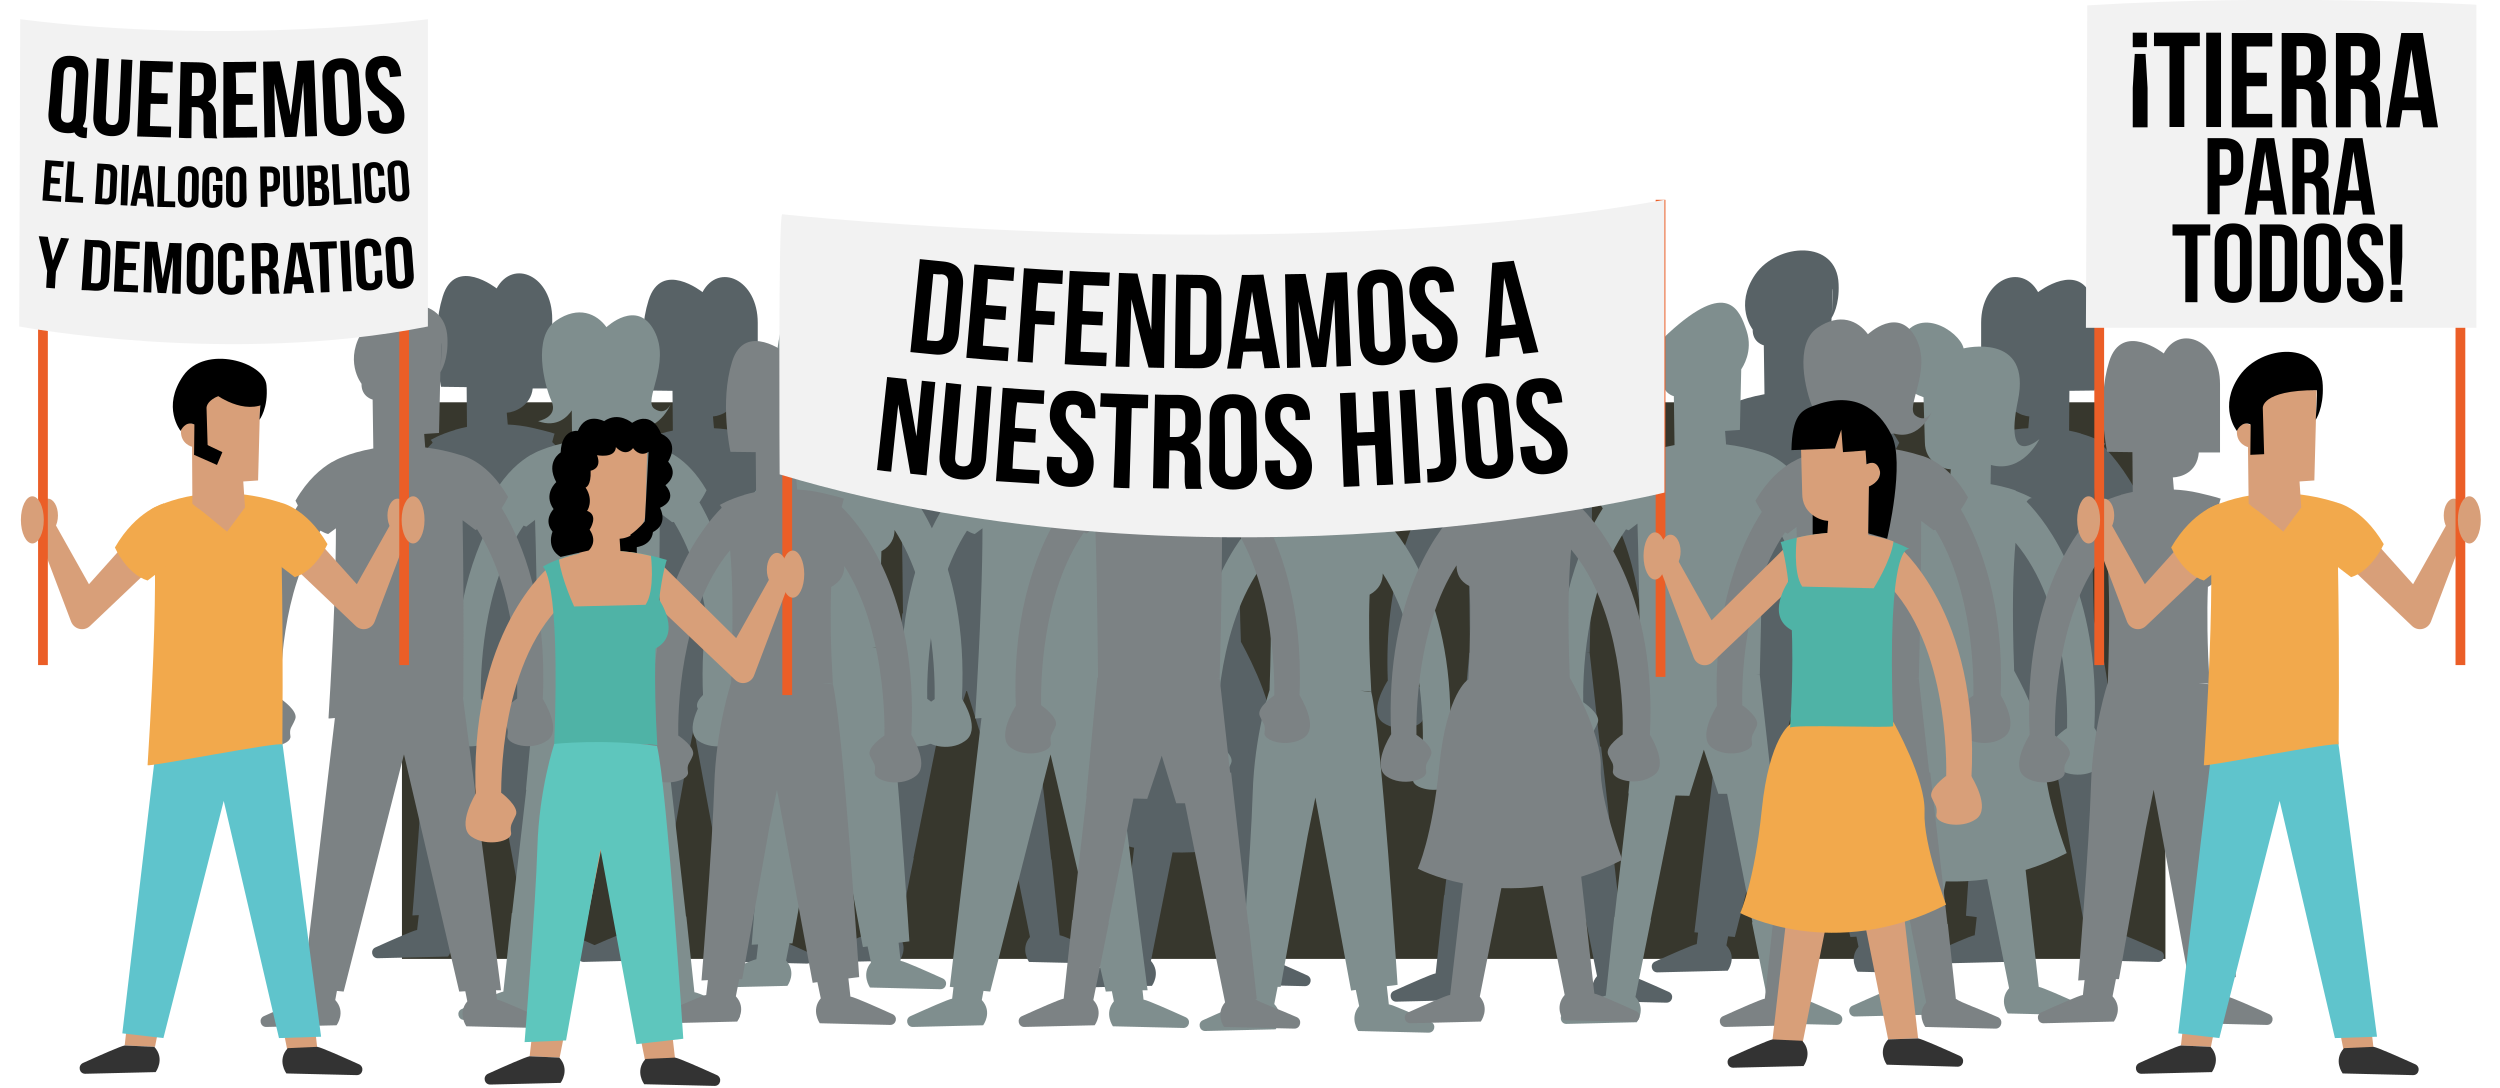 <?xml version="1.0" encoding="utf-8"?>
<!-- Generator: Adobe Illustrator 18.0.0, SVG Export Plug-In . SVG Version: 6.00 Build 0)  -->
<!DOCTYPE svg PUBLIC "-//W3C//DTD SVG 1.1//EN" "http://www.w3.org/Graphics/SVG/1.1/DTD/svg11.dtd">
<svg version="1.1" id="Layer_1" xmlns="http://www.w3.org/2000/svg" xmlns:xlink="http://www.w3.org/1999/xlink" x="0px" y="0px"
	 viewBox="0 0 742 322.8" enable-background="new 0 0 742 322.8" xml:space="preserve">
<rect x="119.3" y="119.4" fill="#37372D" width="523.4" height="165.2"/>
<g>
	<path fill="#586266" d="M327.8,187c1.1-27.2-6.1-45.2-11.8-55.1c1.4-2,2.1-3.6,2.1-3.6c-5.9-10.2-12.8-12.1-14-12.4c0,0,0,0,0,0
		c-3.8-1.2-7.3-1.9-10.6-2.3l-0.3-4l4.4-0.3l0.4-18c0.4-0.6,3.6-5.3,1.6-11.4c-2.1-6.4-5.7-15.4-23.2,0.7c-8.3,7.6-1.7,14-1.7,14
		c-0.1,3.9,3.3,4.7,3.3,4.7l0.2,14.5c-3.8,0.7-6.8,1.6-9,2.5c-0.5,0.2-1.4,0.5-2.6,1.2c-0.5,0.3-0.8,0.4-0.8,0.4c0,0,0,0,0,0
		c-3,1.8-7.1,5.1-10.8,11.4c0,0,0.7,1.5,1.9,3.3c-5.9,9.2-14.5,28-13.3,57.6c-0.5,0.7-5.9,9.4-1.4,12.5c4.6,3.2,12.2,1.1,11.8-1.4
		c-0.4-2.5,0.4-2.4,1.4-4.9c1.1-2.5-4.3-6-4.3-6h0c-0.1-6,0-33.1,12.7-51.5c0.3,0.1,0.5,0.2,0.8,0.3l2.6-2
		c0.3,9.5,0.6,23.6,0.8,44.8c-0.1,0-0.1,0.1-0.2,0.1l-3.3,35.4l0.1,0l-4.2,36.5l-0.1,0l-2.5,23.2c-1.2,0.2-7.3,2.9-12.4,5.2
		c-1.6,0.7-1.1,3.2,0.7,3.2l20.9-0.5c0,0,2.9-3.9-0.4-7.5l4.6-22.9l-0.1,0l7.4-36.9l4.1,0.1l4.3-13.1l4.3,13.7h2.6l7.5,37.4
		l-0.1-0.1l4.5,22.3c-3,3.5-0.3,7.4-0.3,7.4l20.9,0.5c1.8,0,2.4-2.4,0.7-3.2c-5.1-2.3-11.2-5-12.4-5.2l-0.1,0l-2.4-22.5l-0.1,0
		l-5.1-45.1l-0.3,0L304,182c0,0-0.4-0.1-1.1-0.2c0.7,0.1,1.1,0.1,1.1,0.2c0.6-22.1,0.7-36.9,0.7-46.8l3.7,2.8c0.2-0.1,0.4,0,0.5,0
		c11.2,18.3,11.4,43.3,11.3,49.3h0c0,0-5.4,3.4-4.3,5.9c1.1,2.5,1.8,2.4,1.4,4.9c-0.4,2.5,7.2,4.6,11.8,1.4
		C333.6,196.5,328.2,187.7,327.8,187z"/>
	<path fill="#586266" d="M265.8,117.9L265.8,117.9L265.8,117.9z"/>
</g>
<g>
	<path fill="#586266" d="M496.1,198.8c1.1-27.2-6.1-45.2-11.8-55.1c1.4-2,2.1-3.6,2.1-3.6c-5.9-10.2-12.8-12.1-14-12.4c0,0,0,0,0,0
		c-3.8-1.2-7.3-1.9-10.6-2.3l-0.3-4l3-0.2c7.6,2.1,11.2-6.4,11.5-7.1c-0.2,0.5-1.8,4.1-5.1,1.8c-3.5-2.4,5.1-13.4,0-23.1
		s-14.2-1.1-14.2-1.1c-2.9-4-8.3-6.5-15-1.9c-7,4.8-3.5,19-1.3,23.9c2.1,4.8-4,5.9-4,5.9c5.7,2.1,8.9-1.5,10-3.2l0.1,9.2
		c-3.8,0.7-6.8,1.6-9,2.5c-0.5,0.2-1.4,0.5-2.6,1.2c-0.5,0.3-0.8,0.4-0.8,0.4c0,0,0,0,0,0c-3,1.8-7.1,5.1-10.8,11.4
		c0,0,0.7,1.5,1.9,3.3c-5.9,9.2-14.5,28-13.3,57.6c-0.5,0.7-5.9,9.4-1.4,12.5c4.6,3.2,12.2,1.1,11.8-1.4c-0.4-2.5,0.4-2.3,1.4-4.8
		c1.1-2.5-4.3-5.9-4.3-5.9h0c-0.1-6,0-33.2,12.7-51.6c0.3,0.1,0.5,0.1,0.8,0.2l2.6-2c0.3,9.5,0.6,23.6,0.8,44.7
		c-0.1,0-0.1,0.1-0.2,0.1l-3.3,35.4l0.1,0l-4.2,36.5l-0.1,0l-2.5,23.2c-1.2,0.2-7.3,2.9-12.4,5.2c-1.6,0.7-1.1,3.2,0.7,3.2l20.9-0.5
		c0,0,2.9-3.9-0.4-7.5l4.6-22.9l-0.1,0l7.4-36.9l4.1,0.1l4.3-13.5l4.3,13.3h2.6l7.5,37.8l-0.1,0.1l4.5,22.4c-3,3.5-0.3,7.4-0.3,7.4
		l20.9,0.5c1.8,0,2.4-2.4,0.7-3.2c-5.1-2.3-11.2-5-12.4-5.2l-0.1,0l-2.4-22.5l-0.1,0l-5.1-45.1l-0.3,0l-3.1-27.9
		c0,0-0.4-0.1-1.1-0.2c0.7,0.1,1.1,0.1,1.1,0.2c0.6-22.1,0.7-36.9,0.7-46.8l3.7,2.8c0.2-0.1,0.4-0.4,0.5-0.4
		c11.2,18.3,11.4,43.9,11.3,48.9h0c0,0-5.4,3.8-4.3,6.3c1.1,2.5,1.8,2.6,1.4,5.1c-0.4,2.5,7.2,4.7,11.8,1.5
		C502,208.2,496.6,199.5,496.1,198.8z"/>
	<path fill="#586266" d="M434.2,129.7L434.2,129.7L434.2,129.7z"/>
	<path fill="#586266" d="M476.1,114.1C476.1,114.1,476.1,114,476.1,114.1C476.1,114,476.1,114.1,476.1,114.1z"/>
	<path fill="#586266" d="M476.1,114.1C476.1,114.1,476.1,114.1,476.1,114.1L476.1,114.1z"/>
</g>
<path fill="#586266" d="M245.8,199.9c2.1-42-15.3-62.4-20.7-67.6c0.4-1.7,0.7-2.5,0.7-2.5c-2.2-0.7-4.4-1.2-6.5-1.7
	c-2.6-0.6-5.1-0.9-7.4-1l-0.3-3.5c2.4-0.1,7.2-2.3,7.7-7.3h5.6c0,0,0-7.6,0-20.5s-11.6-18-16.4-9.1c0,0-12.2-9.7-16,2.4
	s-0.5,26.8-0.5,26.8l7.6,0.1l0.1,11.8c-1.3,0.3-2.4,0.5-3.3,0.8c0,0,0,0,0,0c-0.1,0-0.2,0-0.2,0.1c-4.8,1.4-7.3,3-7.3,3
	s0.3,0.1,0.6,0.8c-5.6,5.6-22.5,26-20.4,67.4c-0.5,0.8-5.8,9.4-1.4,12.5c4.6,3.2,12.2,1.1,11.8-1.4c-0.4-2.5,0.4-2.8,1.4-5.3
	c1.1-2.5-4.3-6.3-4.3-6.3h0c-0.1-5,0.1-36.4,15.4-54.7c0.7,7.7,1,20.1,0.3,39.5c0,0-4.5,13.5-5,30.6c-0.5,17.2-3.8,58-3.8,58
	l1.9-0.1l-0.5,4.4c-1.2,0.2-7.3,2.9-12.4,5.2c-1.6,0.7-1.1,3.2,0.7,3.2l20.9-0.5c0,0,2.9-3.9-0.4-7.5l1-5.1l0.9,0l8-44.8l2.3-11.4
	l10.6,57.3l1.4-0.2l1,4.8c-3,3.5-0.3,7.4-0.3,7.4l20.9,0.5c1.8,0,2.4-2.4,0.7-3.2c-5.1-2.3-11.2-5-12.4-5.2l-0.1,0l-0.6-5.4l3.2-0.4
	c0,0-4.8-74.5-7.8-86.9c-1.1-0.1-2.2-0.3-3.3-0.4c2,0.1,3.2,0.2,3.3,0.4c-0.7-11.7-0.8-21.2-0.5-28.9c2.9-1.6,3.9-4.2,3.9-6.6
	c11.9,18.4,12,44.9,11.9,49.9h0c0,0-5.4,3.8-4.3,6.3c1.1,2.5,1.8,2.6,1.4,5.1c-0.4,2.5,7.2,4.7,11.8,1.5
	C251.6,209.2,246.3,200.7,245.8,199.9z"/>
<path fill="#586266" d="M568.1,199.9c-2.1-42,15.3-62.4,20.7-67.6c-0.4-1.7-0.7-2.5-0.7-2.5c2.2-0.7,4.4-1.2,6.5-1.7
	c2.6-0.6,5.1-0.9,7.4-1l0.3-3.5c-2.4-0.1-7.2-2.3-7.7-7.3H588c0,0,0-7.6,0-20.5s12-18,16.9-9.1c0,0,12.5-9.7,16.2,2.4
	s0.6,26.8,0.6,26.8l-7.5,0.1l-0.1,11.8c1.3,0.3,2.4,0.5,3.3,0.8c0,0,0,0,0,0c0.1,0,0.2,0,0.2,0.1c4.8,1.4,7.3,3,7.3,3
	s-0.2,0.1-0.6,0.8c5.6,5.6,22.5,26,20.4,67.4c0.5,0.8,5.8,9.4,1.4,12.5c-4.6,3.2-12.2,1.1-11.8-1.4c0.4-2.5-0.4-2.8-1.4-5.3
	c-1.1-2.5,4.3-6.3,4.3-6.3h0c0.1-5-0.1-36.4-15.4-54.7c-0.7,7.7-1,20.1-0.3,39.5c0,0,4.5,13.5,5,30.6c0.5,17.2,3.8,58,3.8,58
	l-1.9-0.1l0.5,4.4c1.2,0.2,7.3,2.9,12.4,5.2c1.6,0.7,1.1,3.2-0.7,3.2l-20.9-0.5c0,0-2.9-3.9,0.4-7.5l-1-5.1l-0.9,0l-8-44.8
	l-2.3-11.4l-10.6,57.3l-1.4-0.2l-1,4.8c3,3.5,0.3,7.4,0.3,7.4l-20.9,0.5c-1.8,0-2.4-2.4-0.7-3.2c5.1-2.3,11.2-5,12.4-5.2l0.1,0
	l0.6-5.4l-3.2-0.4c0,0,4.8-74.5,7.8-86.9c1.1-0.1,2.2-0.3,3.3-0.4c-2,0.1-3.2,0.2-3.3,0.4c0.7-11.7,0.8-21.2,0.5-28.9
	c-2.9-1.6-3.9-4.2-3.9-6.6c-11.9,18.4-12,44.9-11.9,49.9h0c0,0,5.4,3.8,4.3,6.3c-1.1,2.5-1.8,2.6-1.4,5.1c0.4,2.5-7.2,4.7-11.8,1.5
	C562.3,209.2,567.7,200.7,568.1,199.9z"/>
<path fill="#586266" d="M392.1,207.4c2-40.8-14.1-61-20.1-67.1c1-1.4,1.7-1,1.7-1s-1.7-1-4.9-2.2c0,0,0-0.1,0-0.1
	c0,0-2.8-1.1-7.5-1.9l0.1-5.7c9.5,2.6,14.4-7.7,14.4-7.7s-10.7,9.4-6.4-11.3c4.3-20.6-16.1-15.6-16.1-15.6
	c-1.1-5.1-14.5-13.9-19.3-0.8c-3.8,10.2,3.9,14.1,7.4,15.3l0.4,13.3c0,5.9,5.2,8,7.7,8.1l-0.3,3.6c-2.5,0.2-5.2,0.5-8,1.2
	c-1.9,0.4-3.8,0.9-5.9,1.5c0,0,0.3,0.8,0.7,2.5c-5.4,5.2-22.7,25.4-20.7,67.7c-0.5,0.8-5.8,9.4-1.4,12.5c4.6,3.2,12.2,1.1,11.8-1.4
	c-0.4-2.5,0.4-2.5,1.4-5c1.1-2.5-4.3-6.1-4.3-6.1h0c-0.1-6,0-31.8,11.9-50.2c0,2.4,0.9,4.7,3.9,6.3c0.3,7.4,0.2,16.6-0.4,27.7
	c0,0,0,0-0.1,0.1c0,0-6.3,3.9-8.5,25.4c-2.1,21.5-6.4,30.7-6.4,30.7s5,2.7,13.4,4.4l-3.8,33.1l-0.1,0c-1.2,0.2-7.3,2.9-12.4,5.2
	c-1.6,0.7-1.1,3.2,0.7,3.2l20.9-0.5c0,0,2.8-3.8-0.3-7.4l6.4-32.2c3.8,0.1,7.9,0,12.3-0.7l6.5,32.4c-3.2,3.6-0.4,7.5-0.4,7.5
	l20.9,0.5c1.8,0,2.4-2.4,0.7-3.2c-5.1-2.3-11.2-5-12.4-5.2l-3.9-34.7c4-1.2,8.1-2.9,12.2-5c0,0-6.8-17.9-6.4-27.5
	c0.4-9.7-9.2-26.6-9.2-26.6s0,0,0,0c-0.7-18.7-0.3-30.6,0.4-38.2c15.3,18.2,15.5,48.8,15.3,54.8h0c0,0-5.4,3.6-4.3,6.1
	c1.1,2.5,1.8,2.5,1.4,5c-0.4,2.5,7.2,4.7,11.8,1.4C397.9,216.8,392.6,208.2,392.1,207.4z"/>
<path fill="#586266" d="M574,191.3c1.3-27.6-5.6-45.8-12.2-56.6c1.2-1.8,1.9-3.3,1.9-3.3c-5.9-10.2-12.8-12.1-14-12.4c0,0,0,0,0,0
	c-3.8-1.2-7.3-1.9-10.6-2.3l-0.3-4l4.4-0.3l0.4-18c0.3-0.5,2.4-3.8,2.1-10.1c-0.5-13.4-18.2-12.2-24.7-2.9
	c-6.4,9.3-0.8,16.4-0.8,16.4c-0.1,3.9,3.3,4.7,3.3,4.7l0.2,14.5c-3.8,0.7-6.8,1.6-9,2.5c-0.5,0.2-1.4,0.5-2.6,1.2
	c-0.5,0.3-0.8,0.4-0.8,0.4s0,0,0,0c-3,1.8-7.1,5.1-10.7,11.4c0,0,0.3,0.6,0.7,1.4c-6.6,10.7-14,29.1-12.6,57.4
	c-0.5,0.8-5.8,9.4-1.4,12.5c4.6,3.2,12.2,1.1,11.8-1.4c-0.4-2.5,0.4-2.5,1.4-5c1.1-2.5-4.3-6.1-4.3-6.1h0c-0.1-6,0-31.6,11.8-50
	c0.7,0.4,1.5,0.8,2.3,1l2.3-1.7c0,11.3-0.5,28.9-2.2,56.4c0,0.1,0.7,0,1.9-0.1l-9.4,79.8l1.1,0.1l-0.4,3.4
	c-1.2,0.2-7.3,2.9-12.4,5.2c-1.6,0.7-1.1,3.2,0.7,3.2l20.9-0.5c0,0,2.9-3.9-0.4-7.5l0.5-2.7l2,0.2l17.9-70.4l16.4,70.4l1.8-0.1
	l0.6,3c-3,3.5-0.3,7.4-0.3,7.4l20.9,0.5c1.8,0,2.4-2.4,0.7-3.2c-5.1-2.3-11.2-5-12.4-5.2l-0.1,0l-0.3-2.8l1.5,0l-11.5-86.9
	c0,0,0,0,0.1,0c0.2-23.1,0-40.6-0.2-52.6l3.8,2.9c0.2-0.1,0.3-0.1,0.5-0.2c11.9,18.4,12,44.2,11.9,50.2h0c0,0-5.4,3.5-4.3,6.1
	c1.1,2.5,1.8,2.5,1.4,5c-0.4,2.5,7.2,4.6,11.8,1.4C579.8,200.7,574.5,192.1,574,191.3z M543.7,93.3l0.2-7.6
	C544.1,85.7,543.8,90.9,543.7,93.3z"/>
<path fill="#586266" d="M184.6,198.8c2.1-42-15.3-62.4-20.7-67.6c0.4-1.7,0.7-2.5,0.7-2.5c-2.2-0.7-4.4-1.2-6.5-1.7
	c-2.6-0.6-5.1-0.9-7.4-1l-0.3-3.5c2.4-0.1,7.2-2.2,7.7-7.2h5.8c0,0,0-7.7,0-20.6s-11.6-18-16.5-9.1c0,0-12.3-9.7-16,2.4
	c-3.8,12.1-0.5,26.8-0.5,26.8l7.6,0.1l0.1,11.8c-1.3,0.3-2.4,0.5-3.3,0.8c0,0,0,0,0,0c-0.1,0-0.2,0-0.2,0.1c-4.8,1.4-7.3,3-7.3,3
	s0.3,0.1,0.6,0.8c-5.6,5.6-22.5,26-20.4,67.4c-0.5,0.8-5.8,9.4-1.4,12.5c4.6,3.2,12.2,1.1,11.8-1.4c-0.4-2.5,0.4-2.7,1.4-5.2
	c1.1-2.5-4.3-6.3-4.3-6.3h0c-0.1-5,0.1-36.5,15.4-54.7c0.7,7.7,1,20.1,0.3,39.5c0,0-4.5,13.5-5,30.6c-0.5,17.2-3.8,57.9-3.8,57.9
	l1.9-0.1l-0.5,4.4c-1.2,0.2-7.3,2.9-12.4,5.2c-1.6,0.7-1.1,3.2,0.7,3.2l20.9-0.5c0,0,2.9-3.9-0.4-7.5l1-5.1l0.9,0l8-44.8l2.3-11.4
	l10.6,57.3l1.4-0.2l1,4.8c-3,3.5-0.3,7.4-0.3,7.4l20.9,0.5c1.8,0,2.4-2.4,0.7-3.2c-5.1-2.3-11.2-5-12.4-5.2l-0.1,0l-0.6-5.4l3.2-0.4
	c0,0-4.8-74.5-7.8-86.9c-1.1-0.1-2.2-0.3-3.3-0.4c2,0.1,3.2,0.2,3.3,0.4c-0.7-11.7-0.8-21.2-0.5-28.9c2.9-1.6,3.9-4.2,3.9-6.5
	c11.9,18.4,12,45,11.9,50h0c0,0-5.4,3.8-4.3,6.3c1.1,2.5,1.8,2.6,1.4,5.1c-0.4,2.5,7.2,4.7,11.8,1.5
	C190.5,208.2,185.1,199.6,184.6,198.8z"/>
<path fill="#7F8E8E" d="M285.5,207.4c2.1-42-15.3-62.4-20.7-67.6c0.4-1.7,0.7-2.5,0.7-2.5c-2.2-0.7-4.4-1.2-6.5-1.7
	c-2.6-0.6-5.1-0.9-7.4-1l-0.3-3.8c2.4-0.1,7.2-2.5,7.7-7.5h5.9c0,0,0-7.1,0-20s-11.7-18-16.6-9.1c0,0-12.3-9.7-16.1,2.4
	s-0.5,26.8-0.5,26.8l7.5,0.1l0.1,11.8c-1.3,0.3-2.4,0.5-3.3,0.8c0,0,0,0,0,0c-0.1,0-0.2,0-0.2,0.1c-4.8,1.4-7.3,3-7.3,3
	s0.3,0.1,0.6,0.8c-5.6,5.6-22.5,26-20.4,67.4c-0.5,0.8-5.8,9.4-1.4,12.5c4.6,3.2,12.2,1.1,11.8-1.4c-0.4-2.5,0.4-2.5,1.4-5
	c1.1-2.5-4.3-6.1-4.3-6.1h0c-0.1-6,0.1-36.7,15.4-54.9c0.7,7.7,1,20,0.3,39.4c0,0-4.5,13.4-5,30.6c-0.5,17.2-3.8,57.9-3.8,57.9
	l1.9-0.1l-0.5,4.4c-1.2,0.2-7.3,2.9-12.4,5.2c-1.6,0.7-1.1,3.2,0.7,3.2l20.9-0.5c0,0,2.9-3.9-0.4-7.5l1-5.1l0.9,0l8-44.8l2.3-11.4
	l10.6,57.3l1.4-0.2l1,4.8c-3,3.5-0.3,7.4-0.3,7.4l20.9,0.5c1.8,0,2.4-2.4,0.7-3.2c-5.1-2.3-11.2-5-12.4-5.2l-0.1,0l-0.6-5.4l3.2-0.4
	c0,0-4.8-74.5-7.8-86.9c-1.1-0.1-2.2-0.3-3.3-0.4c2,0.1,3.2,0.2,3.3,0.4c-0.7-11.7-0.8-21.2-0.5-28.9c2.9-1.6,3.9-4,3.9-6.3
	c11.9,18.4,12,44.2,11.9,50.2h0c0,0-5.4,3.6-4.3,6.1c1.1,2.5,1.8,2.5,1.4,5c-0.4,2.5,7.2,4.7,11.8,1.4
	C291.3,216.8,286,208.2,285.5,207.4z"/>
<g>
	<path fill="#7F8E8E" d="M546.6,205.3c1.1-27.2-6.1-45.2-11.8-55.1c1.4-2,2.1-3.6,2.1-3.6c-5.9-10.2-12.8-12.1-14-12.4c0,0,0,0,0,0
		c-3.8-1.2-7.3-1.9-10.6-2.3l-0.3-4l4.4-0.3l0.4-18c0.4-0.6,3.6-5.3,1.6-11.4c-2.1-6.4-5.7-15.4-23.2,0.7c-8.3,7.6-1.7,14-1.7,14
		c-0.1,3.9,3.3,4.7,3.3,4.7l0.2,14.5c-3.8,0.7-6.8,1.6-9,2.5c-0.5,0.2-1.4,0.5-2.6,1.2c-0.5,0.3-0.8,0.4-0.8,0.4c0,0,0,0,0,0
		c-3,1.8-7.1,5.1-10.8,11.4c0,0,0.7,1.5,1.9,3.3c-5.9,9.2-14.5,28-13.3,57.6c-0.5,0.7-5.9,9.4-1.4,12.5c4.6,3.2,12.2,1.1,11.8-1.4
		c-0.4-2.5,0.4-2.6,1.4-5.1c1.1-2.5-4.3-6.1-4.3-6.1h0c-0.1-6,0-32.9,12.7-51.3c0.3,0.1,0.5,0.2,0.8,0.3l2.6-2
		c0.3,9.5,0.6,23.6,0.8,44.8c-0.1,0-0.1-0.1-0.2,0l-3.3,35.3h0.1l-4.2,36.6l-0.1,0.1l-2.5,23.3c-1.2,0.2-7.3,2.9-12.4,5.2
		c-1.6,0.7-1.1,3.2,0.7,3.2l20.9-0.5c0,0,2.9-3.9-0.4-7.5l4.6-22.9l-0.1,0l7.4-36.9l4.1,0.1l4.3-13.7l4.3,13.1h2.6l7.5,38l-0.1,0.3
		l4.5,22.4c-3,3.5-0.3,7.4-0.3,7.4l20.9,0.5c1.8,0,2.4-2.4,0.7-3.2c-5.1-2.3-11.2-5-12.4-5.2l-0.1,0l-2.4-22.5l-0.1,0l-5.1-45.1
		l-0.3,0l-3.1-27.9c0,0-0.4-0.1-1.1-0.2c0.7,0.1,1.1,0.1,1.1,0.2c0.6-22.1,0.7-36.9,0.7-46.8l3.7,2.8c0.2-0.1,0.4-0.1,0.5-0.1
		c11.2,18.3,11.4,43.2,11.3,49.2h0c0,0-5.4,3.5-4.3,6c1.1,2.5,1.8,2.5,1.4,5c-0.4,2.5,7.2,4.6,11.8,1.4
		C552.4,214.7,547,206,546.6,205.3z"/>
	<path fill="#7F8E8E" d="M484.6,136.2L484.6,136.2L484.6,136.2z"/>
</g>
<path fill="#7F8E8E" d="M430.3,220.3c2.1-42-15.3-62.4-20.7-67.6c0.4-1.7,0.7-2.5,0.7-2.5c-2.2-0.7-4.4-1.2-6.5-1.7
	c-2.6-0.6-5.1-0.9-7.4-1l-0.3-3.2c2.4-0.1,7.2-1.9,7.7-6.9h6.1c0,0,0-8.3,0-21.1s-11.8-18-16.7-9.1c0,0-12.4-9.7-16.1,2.4
	s-0.5,26.8-0.5,26.8l7.5,0.1l0.1,11.8c-1.3,0.3-2.4,0.5-3.3,0.8c0,0,0,0,0,0c-0.1,0-0.2,0-0.2,0.1c-4.8,1.4-7.3,3-7.3,3
	s0.3,0.1,0.6,0.8c-5.6,5.6-22.5,26-20.4,67.4c-0.5,0.8-5.8,9.4-1.4,12.5c4.6,3.2,12.2,1.1,11.8-1.4c-0.4-2.5,0.4-2.5,1.4-5
	c1.1-2.5-4.3-6-4.3-6h0c-0.1-6,0.1-36.8,15.4-55c0.7,7.7,1,20,0.3,39.3c0,0-4.5,13.4-5,30.6c-0.5,17.2-3.8,57.9-3.8,57.9l1.9-0.1
	l-0.5,4.4c-1.2,0.2-7.3,2.9-12.4,5.2c-1.6,0.7-1.1,3.2,0.7,3.2l20.9-0.5c0,0,2.9-3.9-0.4-7.5l1-5.1l0.9,0l8-44.8l2.3-11.4l10.6,57.3
	l1.4-0.2l1,4.8c-3,3.5-0.3,7.4-0.3,7.4l20.9,0.5c1.8,0,2.4-2.4,0.7-3.2c-5.1-2.3-11.2-5-12.4-5.2l-0.1,0l-0.6-5.4l3.2-0.4
	c0,0-4.8-74.5-7.8-86.9c-1.1-0.1-2.2-0.3-3.3-0.4c2,0.1,3.2,0.2,3.3,0.4c-0.7-11.7-0.8-21.2-0.5-28.9c2.9-1.6,3.9-3.9,3.9-6.3
	c11.9,18.4,12,45.2,11.9,50.2h0c0,0-5.4,3.5-4.3,6c1.1,2.5,1.8,2.5,1.4,5c-0.4,2.5,7.2,4.6,11.8,1.4
	C436.1,229.7,430.8,221.1,430.3,220.3z"/>
<path fill="#7F8E8E" d="M621.6,216c2-40.8-14.1-61-20.1-67.1c1-1.4,1.7-1,1.7-1s-1.7-1-4.9-2.2c0,0,0-0.1,0-0.1c0,0-2.8-1.1-7.5-1.9
	l0.1-5.7c9.5,2.6,14.4-7.7,14.4-7.7s-10.7,9.4-6.4-11.3c4.3-20.6-16.1-15.6-16.1-15.6c-1.1-5.1-14.5-13.9-19.3-0.8
	c-3.8,10.2,3.9,14.1,7.4,15.3l0.4,13.3c0,5.9,5.2,8,7.7,8.1l-0.3,3.6c-2.5,0.2-5.2,0.5-8,1.2c-1.9,0.4-3.8,0.9-5.9,1.5
	c0,0,0.3,0.8,0.7,2.5c-5.4,5.2-22.7,25.4-20.7,67.7c-0.5,0.8-5.8,9.4-1.4,12.5c4.6,3.2,12.2,1.1,11.8-1.4c-0.4-2.5,0.4-2.3,1.4-4.8
	c1.1-2.5-4.3-5.9-4.3-5.9h0c-0.1-6,0-32,11.9-50.4c0,2.4,0.9,4.6,3.9,6.2c0.3,7.4,0.2,16.5-0.4,27.7c0,0,0,0-0.1,0
	c0,0-6.3,3.9-8.5,25.4c-2.1,21.5-6.4,30.7-6.4,30.7s5,2.7,13.4,4.4l-3.8,33.1l-0.1,0c-1.2,0.2-7.3,2.9-12.4,5.2
	c-1.6,0.7-1.1,3.2,0.7,3.2l20.9-0.5c0,0,2.8-3.8-0.3-7.4l6.4-32.2c3.8,0.1,7.9,0,12.3-0.7l6.5,32.4c-3.2,3.6-0.4,7.5-0.4,7.5
	l20.9,0.5c1.8,0,2.4-2.4,0.7-3.2c-5.1-2.3-11.2-5-12.4-5.2l-3.9-34.7c4-1.2,8.1-2.9,12.2-5c0,0-6.8-17.9-6.4-27.5
	c0.4-9.7-9.2-26.6-9.2-26.6s0,0,0,0c-0.7-18.7-0.3-30.4,0.4-38c15.3,18.2,15.5,48,15.3,55h0c0,0-5.4,3.4-4.3,5.9
	c1.1,2.5,1.8,2.4,1.4,4.9c-0.4,2.5,7.2,4.6,11.8,1.4C627.5,225.4,622.1,216.8,621.6,216z"/>
<path fill="#7F8E8E" d="M353,207.4c1.3-27.6-5.6-45.8-12.2-56.6c1.2-1.8,1.9-3.3,1.9-3.3c-5.9-10.2-12.8-12.1-14-12.4c0,0,0,0,0,0
	c-3.8-1.2-7.3-1.9-10.6-2.3l-0.3-4l4.4-0.3l0.4-18c0.3-0.5,2.4-3.8,2.1-10.1c-0.5-13.4-18.2-12.2-24.7-2.9
	c-6.4,9.3-0.8,16.4-0.8,16.4c-0.1,3.9,3.3,4.7,3.3,4.7l0.2,14.5c-3.8,0.7-6.8,1.6-9,2.5c-0.5,0.2-1.4,0.5-2.6,1.2
	c-0.5,0.3-0.8,0.4-0.8,0.4s0,0,0,0c-3,1.8-7.1,5.1-10.7,11.4c0,0,0.3,0.6,0.7,1.4c-6.6,10.7-14,29.1-12.6,57.4
	c-0.5,0.8-5.8,9.4-1.4,12.5c4.6,3.2,12.2,1.1,11.8-1.4c-0.4-2.5,0.4-2.5,1.4-5c1.1-2.5-4.3-6.1-4.3-6.1h0c-0.1-6,0-31.6,11.8-49.9
	c0.7,0.4,1.5,0.8,2.3,1l2.3-1.7c0,11.3-0.5,29-2.2,56.4c0,0.1,0.7,0,1.9-0.1l-9.4,79.8l1.1,0.1l-0.4,3.4c-1.2,0.2-7.3,2.9-12.4,5.2
	c-1.6,0.7-1.1,3.2,0.7,3.2l20.9-0.5c0,0,2.9-3.9-0.4-7.5l0.5-2.7l2,0.2l17.9-70.4l16.4,70.4l1.8-0.1l0.6,3c-3,3.5-0.3,7.4-0.3,7.4
	l20.9,0.5c1.8,0,2.4-2.4,0.7-3.2c-5.1-2.3-11.2-5-12.4-5.2l-0.1,0l-0.3-2.8l1.5,0L329.4,207c0,0,0,0,0.1,0c0.2-23.1,0-40.6-0.2-52.6
	l3.8,2.9c0.2-0.1,0.3-0.1,0.5-0.2c11.9,18.4,12,44.2,11.9,50.2h0c0,0-5.4,3.6-4.3,6.1c1.1,2.5,1.8,2.5,1.4,5
	c-0.4,2.5,7.2,4.7,11.8,1.4C358.9,216.8,353.5,208.2,353,207.4z M322.8,109.4l0.2-7.6C323.1,101.8,322.9,107,322.8,109.4z"/>
<g>
	<path fill="#7F8E8E" d="M219.4,204.2c1.1-27.2-6.1-45.2-11.8-55.1c1.4-2,2.1-3.6,2.1-3.6c-5.9-10.2-12.8-12.1-14-12.4c0,0,0,0,0,0
		c-3.8-1.2-7.3-1.9-10.6-2.3l-0.3-4l3-0.2c7.6,2.1,11.2-6.4,11.5-7.1c-0.2,0.5-1.8,4.1-5.1,1.8c-3.5-2.4,5.1-13.4,0-23.1
		c-5.1-9.7-14.2-1.1-14.2-1.1c-2.9-4-8.3-6.5-15-1.9c-7,4.8-3.5,19-1.3,23.9c2.1,4.8-4,5.9-4,5.9c5.7,2.1,8.9-1.5,10-3.2l0.1,9.2
		c-3.8,0.7-6.8,1.6-9,2.5c-0.5,0.2-1.4,0.5-2.6,1.2c-0.5,0.3-0.8,0.4-0.8,0.4c0,0,0,0,0,0c-3,1.8-7.1,5.1-10.8,11.4
		c0,0,0.7,1.5,1.9,3.3c-5.9,9.2-14.5,28-13.3,57.6c-0.5,0.7-5.9,9.4-1.4,12.5c4.6,3.2,12.2,1.1,11.8-1.4c-0.4-2.5,0.4-2.5,1.4-5
		c1.1-2.5-4.3-6.1-4.3-6.1h0c-0.1-6,0-33,12.7-51.4c0.3,0.1,0.5,0.2,0.8,0.3l2.6-2c0.3,9.5,0.6,23.6,0.8,44.8c-0.1,0-0.1,0-0.2,0
		l-3.3,35.3h0.1l-4.2,36.6l-0.1,0l-2.5,23.3c-1.2,0.2-7.3,2.9-12.4,5.2c-1.6,0.7-1.1,3.2,0.7,3.2l20.9-0.5c0,0,2.9-3.9-0.4-7.5
		l4.6-22.9l-0.1,0l7.4-36.9l4.1,0.1l4.3-13.7l4.3,13.1h2.6l7.5,38l-0.1,0.2l4.5,22.4c-3,3.5-0.3,7.4-0.3,7.4l20.9,0.5
		c1.8,0,2.4-2.4,0.7-3.2c-5.1-2.3-11.2-5-12.4-5.2l-0.1,0l-2.4-22.5l-0.1,0l-5.1-45.1l-0.3,0l-3.1-27.9c0,0-0.4-0.1-1.1-0.2
		c0.7,0.1,1.1,0.1,1.1,0.2c0.6-22.1,0.7-36.9,0.7-46.8l3.7,2.8c0.2-0.1,0.4,0,0.5-0.1c11.2,18.3,11.4,43.2,11.3,49.2h0
		c0,0-5.4,3.5-4.3,6c1.1,2.5,1.8,2.5,1.4,5c-0.4,2.5,7.2,4.6,11.8,1.4C225.3,213.6,219.9,204.9,219.4,204.2z"/>
	<path fill="#7F8E8E" d="M157.5,135.1L157.5,135.1L157.5,135.1z"/>
	<path fill="#7F8E8E" d="M199.4,119.5C199.4,119.4,199.4,119.4,199.4,119.5C199.4,119.4,199.4,119.4,199.4,119.5z"/>
	<path fill="#7F8E8E" d="M199.4,119.5C199.4,119.5,199.4,119.5,199.4,119.5L199.4,119.5z"/>
</g>
<g>
	<path fill="#7C8284" d="M385.7,206.3c1.1-27.2-6.1-45.2-11.8-55.1c1.4-2,2.1-3.6,2.1-3.6c-5.9-10.2-12.8-12.1-14-12.4c0,0,0,0,0,0
		c-3.8-1.2-7.3-1.9-10.6-2.3l-0.3-4l4.4-0.3l0.4-18c0.4-0.6,3.6-5.3,1.6-11.4c-2.1-6.4-5.7-15.4-23.2,0.7c-8.3,7.6-1.7,14-1.7,14
		c-0.1,3.9,3.3,4.7,3.3,4.7l0.2,14.5c-3.8,0.7-6.8,1.6-9,2.5c-0.5,0.2-1.4,0.5-2.6,1.2c-0.5,0.3-0.8,0.4-0.8,0.4c0,0,0,0,0,0
		c-3,1.8-7.1,5.1-10.8,11.4c0,0,0.7,1.5,1.9,3.3c-5.9,9.2-14.5,28-13.3,57.6c-0.5,0.7-5.9,9.4-1.4,12.5c4.6,3.2,12.2,1.1,11.8-1.4
		c-0.4-2.5,0.4-2.6,1.4-5.1c1.1-2.5-4.3-6.2-4.3-6.2h0c-0.1-6,0-32.9,12.7-51.3c0.3,0.1,0.5,0.3,0.8,0.4l2.6-2
		c0.3,9.5,0.6,23.6,0.8,44.8c-0.1,0-0.1-0.1-0.2-0.1l-3.3,35.2h0.1l-4.2,36.7l-0.1,0.1l-2.5,23.3c-1.2,0.2-7.3,2.9-12.4,5.2
		c-1.6,0.7-1.1,3.2,0.7,3.2l20.9-0.5c0,0,2.9-3.9-0.4-7.5l4.6-22.9l-0.1,0l7.4-36.9l4.1,0.1l4.3-12.8l4.3,14.1h2.6l7.5,37.1
		l-0.1-0.2l4.5,22.2c-3,3.5-0.3,7.3-0.3,7.3l20.9,0.5c1.8,0,2.4-2.6,0.7-3.4c-5.1-2.3-11.2-4.4-12.4-5.4H373l-2.4-22.3l-0.1,0.1
		l-5.1-45l-0.3,0l-3.1-27.9c0,0-0.4-0.1-1.1-0.2c0.7,0.1,1.1,0.1,1.1,0.2c0.6-22.1,0.7-36.9,0.7-46.8l3.7,2.8
		c0.2-0.1,0.4-0.1,0.5-0.2c11.2,18.3,11.4,43.2,11.3,49.2h0c0,0-5.4,3.6-4.3,6.1c1.1,2.5,1.8,2.5,1.4,5c-0.4,2.5,7.2,4.6,11.8,1.4
		C391.5,215.7,386.1,207.1,385.7,206.3z"/>
	<path fill="#7C8284" d="M323.7,137.2L323.7,137.2L323.7,137.2z"/>
</g>
<g>
	<path fill="#7C8284" d="M593.8,206.3c1.1-27.2-6.1-45.2-11.8-55.1c1.4-2,2.1-3.6,2.1-3.6c-5.9-10.2-12.8-12.1-14-12.4c0,0,0,0,0,0
		c-3.8-1.2-7.3-1.9-10.6-2.3l-0.3-4l3-0.2c7.6,2.1,11.2-6.4,11.5-7.1c-0.2,0.5-1.8,4.1-5.1,1.8c-3.5-2.4,5.1-13.4,0-23.1
		s-14.2-1.1-14.2-1.1c-2.9-4-8.3-6.5-15-1.9c-7,4.8-3.5,19-1.3,23.9c2.1,4.8-4,5.9-4,5.9c5.7,2.1,8.9-1.5,10-3.2l0.1,9.2
		c-3.8,0.7-6.8,1.6-9,2.5c-0.5,0.2-1.4,0.5-2.6,1.2c-0.5,0.3-0.8,0.4-0.8,0.4c0,0,0,0,0,0c-3,1.8-7.1,5.1-10.8,11.4
		c0,0,0.7,1.5,1.9,3.3c-5.9,9.2-14.5,28-13.3,57.6c-0.5,0.7-5.9,9.4-1.4,12.5c4.6,3.2,12.2,1.1,11.8-1.4c-0.4-2.5,0.4-2.6,1.4-5.1
		c1.1-2.5-4.3-6.2-4.3-6.2h0c-0.1-6,0-32.9,12.7-51.3c0.3,0.1,0.5,0.3,0.8,0.4l2.6-2c0.3,9.5,0.6,23.6,0.8,44.8
		c-0.1,0-0.1-0.1-0.2-0.1l-3.3,35.2h0.1l-4.2,36.7l-0.1,0.1l-2.5,23.3c-1.2,0.2-7.3,2.9-12.4,5.2c-1.6,0.7-1.1,3.2,0.7,3.2l20.9-0.5
		c0,0,2.9-3.9-0.4-7.5l4.6-22.9l-0.1,0l7.4-36.9l4.1,0.1l4.3-12.8l4.3,14.1h2.6l7.5,37.1l-0.1-0.2l4.5,22.2c-3,3.5-0.3,7.3-0.3,7.3
		l20.9,0.5c1.8,0,2.4-2.6,0.7-3.4c-5.1-2.3-11.2-4.4-12.4-5.4h-0.1l-2.4-22.3l-0.1,0.1l-5.1-45l-0.3,0l-3.1-27.9
		c0,0-0.4-0.1-1.1-0.2c0.7,0.1,1.1,0.1,1.1,0.2c0.6-22.1,0.7-36.9,0.7-46.8l3.7,2.8c0.2-0.1,0.4-0.1,0.5-0.2
		c11.2,18.3,11.4,43.2,11.3,49.2h0c0,0-5.4,3.6-4.3,6.1c1.1,2.5,1.8,2.5,1.4,5c-0.4,2.5,7.2,4.6,11.8,1.4
		C599.6,215.7,594.2,207.1,593.8,206.3z"/>
	<path fill="#7C8284" d="M531.8,137.2L531.8,137.2L531.8,137.2z"/>
	<path fill="#7C8284" d="M573.7,121.6C573.7,121.6,573.8,121.6,573.7,121.6C573.8,121.6,573.7,121.6,573.7,121.6z"/>
	<path fill="#7C8284" d="M573.7,121.6C573.7,121.6,573.7,121.6,573.7,121.6L573.7,121.6z"/>
</g>
<path fill="#7C8284" d="M270.5,218.1c2.1-42-15.3-62.4-20.7-67.6c0.4-1.7,0.7-2.5,0.7-2.5c-2.2-0.7-4.4-1.2-6.5-1.7
	c-2.6-0.6-5.1-0.9-7.4-1l-0.3-3.6c2.4-0.1,7.2-1.4,7.7-7.4h6c0,0,0-7.4,0-20.3s-11.7-18-16.6-9.1c0,0-12.3-9.7-16.1,2.4
	c-3.8,12.1-0.5,26.8-0.5,26.8l7.5,0.1l0.1,11.8c-1.3,0.3-2.4,0.5-3.3,0.8c0,0,0,0,0,0c-0.1,0-0.2,0-0.2,0.1c-4.8,1.4-7.3,3-7.3,3
	s0.3,0.1,0.6,0.8c-5.6,5.6-22.5,26-20.4,67.4c-0.5,0.8-5.8,9.4-1.4,12.5c4.6,3.2,12.2,1.1,11.8-1.4c-0.4-2.5,0.4-2.4,1.4-4.9
	c1.1-2.5-4.3-6-4.3-6h0c-0.1-6,0.1-36.8,15.4-55c0.7,7.7,1,19.9,0.3,39.3c0,0-4.5,13.4-5,30.5c-0.5,17.2-3.8,57.9-3.8,57.9l1.9-0.1
	l-0.5,4.4c-1.2,0.2-7.3,2.9-12.4,5.2c-1.6,0.7-1.1,3.2,0.7,3.2l20.9-0.5c0,0,2.9-3.9-0.4-7.5l1-5.1l0.9,0l8-44.8l2.3-11.4l10.6,57.3
	l1.4-0.2l1,4.8c-3,3.5-0.3,7.4-0.3,7.4l20.9,0.5c1.8,0,2.4-2.4,0.7-3.2c-5.1-2.3-11.2-5-12.4-5.2l-0.1,0l-0.6-5.4l3.2-0.4
	c0,0-4.8-74.5-7.8-86.9c-1.1-0.1-2.2-0.3-3.3-0.4c2,0.1,3.2,0.2,3.3,0.4c-0.7-11.7-0.8-21.2-0.5-28.9c2.9-1.6,3.9-3.8,3.9-6.2
	c11.9,18.4,12,45.3,11.9,50.3h0c0,0-5.4,3.5-4.3,6c1.1,2.5,1.8,2.4,1.4,4.9c-0.4,2.5,7.2,4.6,11.8,1.4
	C276.3,227.6,270.9,218.9,270.5,218.1z"/>
<path fill="#7C8284" d="M679.1,218.1c2.1-42-15.3-62.4-20.7-67.6c0.4-1.7,0.7-2.5,0.7-2.5c-2.2-0.7-4.4-1.2-6.5-1.7
	c-2.6-0.6-5.1-0.9-7.4-1l-0.3-3.6c2.4-0.1,7.2-1.4,7.7-7.4h6.3c0,0,0-7.4,0-20.3s-11.9-18-16.7-9.1c0,0-12.4-9.7-16.2,2.4
	s-0.6,26.8-0.6,26.8l7.5,0.1l0.1,11.8c-1.3,0.3-2.4,0.5-3.3,0.8c0,0,0,0,0,0c-0.1,0-0.2,0-0.2,0.1c-4.8,1.4-7.3,3-7.3,3
	s0.3,0.1,0.6,0.8c-5.6,5.6-22.5,26-20.4,67.4c-0.5,0.8-5.8,9.4-1.4,12.5c4.6,3.2,12.2,1.1,11.8-1.4c-0.4-2.5,0.4-2.4,1.4-4.9
	c1.1-2.5-4.3-6-4.3-6h0c-0.1-6,0.1-36.8,15.4-55c0.7,7.7,1,19.9,0.3,39.3c0,0-4.5,13.4-5,30.5c-0.5,17.2-3.8,57.9-3.8,57.9l1.9-0.1
	l-0.5,4.4c-1.2,0.2-7.3,2.9-12.4,5.2c-1.6,0.7-1.1,3.2,0.7,3.2l20.9-0.5c0,0,2.9-3.9-0.4-7.5l1-5.1l0.9,0l8-44.8l2.3-11.4l10.6,57.3
	l1.4-0.2l1,4.8c-3,3.5-0.3,7.4-0.3,7.4l20.9,0.5c1.8,0,2.4-2.4,0.7-3.2c-5.1-2.3-11.2-5-12.4-5.2l-0.1,0l-0.6-5.4l3.2-0.4
	c0,0-4.8-74.5-7.8-86.9c-1.1-0.1-2.2-0.3-3.3-0.4c2,0.1,3.2,0.2,3.3,0.4c-0.7-11.7-0.8-21.2-0.5-28.9c2.9-1.6,3.9-3.8,3.9-6.2
	c11.9,18.4,12,45.3,11.9,50.3h0c0,0-5.4,3.5-4.3,6c1.1,2.5,1.8,2.4,1.4,4.9c-0.4,2.5,7.2,4.6,11.8,1.4
	C684.9,227.6,679.6,218.9,679.1,218.1z"/>
<path fill="#7C8284" d="M489.7,218.1c2-40.8-14.1-61-20.1-67.1c1-1.4,1.7-1,1.7-1s-1.7-1-4.9-2.2c0,0,0-0.1,0-0.1
	c0,0-2.8-1.1-7.5-1.9l0.1-5.7c9.5,2.6,14.4-7.7,14.4-7.7s-10.7,9.4-6.4-11.3c4.3-20.6-16.1-15.6-16.1-15.6
	c-1.1-5.1-14.5-13.9-19.3-0.8c-3.8,10.2,3.9,14.1,7.4,15.3l0.4,13.3c0,5.9,5.2,8,7.7,8.1l-0.3,3.6c-2.5,0.2-5.2,0.5-8,1.2
	c-1.9,0.4-3.8,0.9-5.9,1.5c0,0,0.3,0.8,0.7,2.5c-5.4,5.2-22.7,25.4-20.7,67.7c-0.5,0.8-5.8,9.4-1.4,12.5c4.6,3.2,12.2,1.1,11.8-1.4
	c-0.4-2.5,0.4-2.4,1.4-4.9c1.1-2.5-4.3-6-4.3-6h0c-0.1-5,0-32,11.9-50.3c0,2.4,0.9,4.7,3.9,6.2c0.3,7.4,0.2,16.5-0.4,27.7
	c0,0,0,0-0.1,0c0,0-6.3,3.9-8.5,25.4c-2.1,21.5-6.4,30.7-6.4,30.7s5,2.7,13.4,4.4l-3.8,33.1l-0.1,0c-1.2,0.2-7.3,2.9-12.4,5.2
	c-1.6,0.7-1.1,3.2,0.7,3.2l20.9-0.5c0,0,2.8-3.8-0.3-7.4l6.4-32.2c3.8,0.1,7.9,0,12.3-0.7l6.5,32.4c-3.2,3.6-0.4,7.5-0.4,7.5
	l20.9,0.5c1.8,0,2.4-2.4,0.7-3.2c-5.1-2.3-11.2-5-12.4-5.2l-3.9-34.7c4-1.2,8.1-2.9,12.2-5c0,0-6.8-17.9-6.4-27.5
	c0.4-9.7-9.2-26.6-9.2-26.6s0,0,0,0c-0.7-18.7-0.3-30.4,0.4-38c15.3,18.2,15.5,48.9,15.3,54.9h0c0,0-5.4,3.5-4.3,6
	c1.1,2.5,1.8,2.4,1.4,4.9c-0.4,2.5,7.2,4.6,11.8,1.4C495.5,227.6,490.2,218.9,489.7,218.1z"/>
<path fill="#7C8284" d="M161.1,207.4c1.3-27.6-5.6-45.8-12.2-56.6c1.2-1.8,1.9-3.3,1.9-3.3c-5.9-10.2-12.8-12.1-14-12.4c0,0,0,0,0,0
	c-3.8-1.2-7.3-1.9-10.6-2.3l-0.3-4l4.4-0.3l0.4-18c0.3-0.5,2.4-3.8,2.1-10.1c-0.5-13.4-18.2-12.2-24.7-2.9
	c-6.4,9.3-0.8,16.4-0.8,16.4c-0.1,3.9,3.3,4.7,3.3,4.7l0.2,14.5c-3.8,0.7-6.8,1.6-9,2.5c-0.5,0.2-1.4,0.5-2.6,1.2
	c-0.5,0.3-0.8,0.4-0.8,0.4s0,0,0,0c-3,1.8-7.1,5.1-10.7,11.4c0,0,0.3,0.6,0.7,1.4c-6.6,10.7-14,29.1-12.6,57.4
	c-0.5,0.8-5.8,9.4-1.4,12.5c4.6,3.2,12.2,1.1,11.8-1.4c-0.4-2.5,0.4-2.5,1.4-5c1.1-2.5-4.3-6.1-4.3-6.1h0c-0.1-6,0-31.6,11.8-49.9
	c0.7,0.4,1.5,0.8,2.3,1l2.3-1.7c0,11.3-0.5,29-2.2,56.4c0,0.1,0.7,0,1.9-0.1l-9.4,79.8l1.1,0.1l-0.4,3.4c-1.2,0.2-7.3,2.9-12.4,5.2
	c-1.6,0.7-1.1,3.2,0.7,3.2l20.9-0.5c0,0,2.9-3.9-0.4-7.5l0.5-2.7l2,0.2l17.9-70.4l16.4,70.4l1.8-0.1l0.6,3c-3,3.5-0.3,7.4-0.3,7.4
	l20.9,0.5c1.8,0,2.4-2.4,0.7-3.2c-5.1-2.3-11.2-5-12.4-5.2l-0.1,0l-0.3-2.8l1.5,0L137.4,207c0,0,0,0,0.1,0c0.2-23.1,0-40.6-0.2-52.6
	l3.8,2.9c0.2-0.1,0.3-0.1,0.5-0.2c11.9,18.4,12,44.2,11.9,50.2h0c0,0-5.4,3.6-4.3,6.1c1.1,2.5,1.8,2.5,1.4,5
	c-0.4,2.5,7.2,4.7,11.8,1.4C166.9,216.8,161.5,208.2,161.1,207.4z M130.8,109.4l0.2-7.6C131.2,101.8,130.9,107,130.8,109.4z"/>
<polygon fill="#D89F79" points="533.8,241 526,309.3 535,309.6 548.9,239.9 "/>
<polygon fill="#D89F79" points="561.5,239.9 569.3,308.2 560.4,308.5 546.4,238.8 "/>
<path fill="#F2A94C" d="M531.4,214.9c0,0-6.3,3.9-8.5,25.4s-6.4,30.7-6.4,30.7s27.5,14.7,61.1-2.5c0,0-6.8-17.9-6.4-27.5
	c0.4-9.7-9.2-26.6-9.2-26.6S543.1,203.1,531.4,214.9z"/>
<path fill="#D89F79" d="M562.9,161.6c0,0,25,19.7,22.2,69.7h-7.5c0,0,1.8-37-16.4-57L562.9,161.6z"/>
<path fill="#D89F79" d="M577.6,230.3c0,0-5.4,3.9-4.3,6.4c1.1,2.5,1.8,2.7,1.4,5.2c-0.4,2.5,7.2,4.4,11.8,1.2s-1.4-12.7-1.4-12.7
	H577.6z"/>
<polygon points="538,151.3 538,161.2 544.7,159.5 544.8,151.3 "/>
<path fill="#D89F79" d="M650.3,158.1l-13.7,15.3l-11-19.6l-4.6,3.5l10.3,27.2c0.9,2.3,3.8,3,5.6,1.3l22.1-21L650.3,158.1z"/>
<ellipse fill="#D89F79" cx="624.5" cy="153" rx="3" ry="5"/>
<polygon fill="#D89F79" points="696.7,243.1 704.5,311.4 695.6,311.8 681.6,242 "/>
<polygon fill="#D89F79" points="655.1,242 647.3,310.3 656.2,310.7 670.2,241 "/>
<path fill="#5FC4CC" d="M657.3,215.2l-10.8,91.5l12.2,1.4l17.9-70.4l16.4,70.4l12.5-0.4l-12.2-92.6
	C693.3,215.2,666.7,209.1,657.3,215.2z"/>
<path fill="#FCFCFC" d="M655.5,319.6"/>
<path fill="#333333" d="M647.3,310.3c-1.2,0.2-7.3,2.9-12.4,5.2c-1.6,0.8-1.1,3.2,0.7,3.2l20.9-0.5c0,0,2.9-3.9-0.4-7.5L647.3,310.3
	z"/>
<path fill="#333333" d="M704.5,310.7c1.2,0.2,7.3,2.9,12.4,5.2c1.6,0.8,1.1,3.2-0.7,3.2l-20.9-0.5c0,0-2.9-3.9,0.4-7.5L704.5,310.7z
	"/>
<path fill="#D89F79" d="M702.5,158.1l13.7,15.3l11-19.6l4.6,3.5l-10.3,27.2c-0.9,2.3-3.8,3-5.6,1.3l-22.1-21L702.5,158.1z"/>
<path fill="#F2A94C" d="M655.1,151.2c0,0,15.4-9.3,38.3-2.1c0,0,1.1,24,0.7,71.9c-0.3-1.1-40.1,6.8-40,6.1
	C658.4,159.5,655.1,151.2,655.1,151.2z"/>
<path fill="#D89F79" d="M687.6,115.8l-0.7,26.8l-4.4,0.3l0.5,7.5c0,0-7.1,6.8-15.6-0.9l-0.2-16.8c0,0-3.4-0.8-3.3-4.7
	c0.1-3.9,4-1.9,4-1.9l0.3-10.7L687.6,115.8z"/>
<path fill="#D89F79" d="M667.7,149.6l10,8.2l5.4-7.3C683.1,150.5,672.9,149.6,667.7,149.6z"/>
<path fill="#F2A94C" d="M659,149.4c0,0-8.2,2-14.6,13.1c0,0,3.5,7.9,9.7,9.8l7.2-5.5L659,149.4z"/>
<path fill="#F2A94C" d="M693.3,149.1c0,0,7.7,1.3,14.2,12.4c0,0-3.5,7.9-9.7,9.8l-7.2-5.5L693.3,149.1z"/>
<path d="M668,126l-0.1,9l4.1-0.2l-0.4-13.6c0,0-0.7-5.4,16-5.4c0.3,0-0.3,8.8-0.3,8.8s2.4-3.4,2.1-10.2
	c-0.5-13.4-18.2-12.2-24.7-2.9s-0.8,16.4-0.8,16.4S665.3,124.7,668,126z"/>
<path fill="#FCFCFC" d="M627.6,10.7"/>
<ellipse fill="#D89F79" cx="728.3" cy="153" rx="3" ry="5"/>
<rect x="621.6" y="55.8" fill="#EB5E27" width="2.9" height="141.6"/>
<rect x="491.4" y="59.3" fill="#EB5E27" width="2.9" height="141.6"/>
<rect x="728.8" y="55.8" fill="#EB5E27" width="2.9" height="141.6"/>
<ellipse fill="#D89F79" cx="619.9" cy="154.3" rx="3.4" ry="7"/>
<ellipse fill="#D89F79" cx="732.9" cy="154.3" rx="3.4" ry="7"/>
<path fill="#FCFCFC" d="M561.1,317.5"/>
<path fill="#333333" d="M569.3,308.2c1.2,0.2,7.3,2.9,12.4,5.2c1.6,0.8,1.1,3.2-0.7,3.2L560,316c0,0-2.9-3.9,0.4-7.5L569.3,308.2z"
	/>
<path fill="#333333" d="M526.1,308.5c-1.2,0.2-7.3,2.9-12.4,5.2c-1.6,0.8-1.1,3.2,0.7,3.2l20.9-0.5c0,0,2.9-3.9-0.4-7.5L526.1,308.5
	z"/>
<path fill="#D89F79" d="M532.2,160.2L508,184.1l-11-19.6l-4.6,3.5l10.3,27.2c0.9,2.3,3.8,3,5.6,1.3l22.1-21L532.2,160.2z"/>
<path fill="#4FB3A6" d="M566.8,163c0,0-15.4-9.3-38.3-2.1c0,0,5.3,14.6,2.8,55.1c0.3-1.1,30.6,0.2,30.6-0.5
	C559.8,158.8,566.8,163,566.8,163z"/>
<path fill="#D89F79" d="M534.4,127.6l0.5,18.9c0,5.9,5.2,8,7.7,8.1l0,0l-0.5,7.5c0,0,3.9,6.8,12.4-0.9l0.2-16.8c0,0,3.4-0.8,3.3-4.7
	c-0.1-3.9-4-1.9-4-1.9l-0.3-10.7L534.4,127.6z"/>
<path fill="#D89F79" d="M554.3,161.4l-10,8.2l-5.4-7.3C538.9,162.3,549.1,161.4,554.3,161.4z"/>
<ellipse fill="#D89F79" cx="495.8" cy="163.7" rx="3" ry="5"/>
<ellipse fill="#D89F79" cx="491.2" cy="165" rx="3.4" ry="7"/>
<path fill="#F2F2F2" d="M619.1,97.3H735V1.4c0,0-56.9-3.4-115.5,0.2C619.5,1.6,619.1,98.3,619.1,97.3z"/>
<g>
	<path d="M636.8,16l0.6,10.1v11.7H633V26.1l0.6-10.1H636.8z M633,14V9.7h4.2V14H633z"/>
	<path d="M639.3,9.7h13.6v4h-4.6v24h-4.4v-24h-4.6V9.7z"/>
	<path d="M654.8,9.7h4.4v28h-4.4V9.7z"/>
	<path d="M666.8,21.6h6v4h-6v8.2h7.6v4h-12v-28h12v4h-7.6V21.6z"/>
	<path d="M686.4,37.8c-0.2-0.7-0.4-1.2-0.4-3.4v-4.4c0-2.6-0.9-3.6-2.9-3.6h-1.5v11.4h-4.4v-28h6.6c4.6,0,6.5,2.1,6.5,6.4v2.2
		c0,2.9-0.9,4.8-2.9,5.7c2.2,0.9,2.9,3,2.9,6v4.3c0,1.4,0,2.4,0.5,3.4H686.4z M681.6,13.8v8.6h1.7c1.6,0,2.6-0.7,2.6-3v-2.8
		c0-2-0.7-2.9-2.2-2.9H681.6z"/>
	<path d="M702.5,37.8c-0.2-0.7-0.4-1.2-0.4-3.4v-4.4c0-2.6-0.9-3.6-2.9-3.6h-1.5v11.4h-4.4v-28h6.6c4.6,0,6.5,2.1,6.5,6.4v2.2
		c0,2.9-0.9,4.8-2.9,5.7c2.2,0.9,2.9,3,2.9,6v4.3c0,1.4,0,2.4,0.5,3.4H702.5z M697.7,13.8v8.6h1.7c1.6,0,2.6-0.7,2.6-3v-2.8
		c0-2-0.7-2.9-2.2-2.9H697.7z"/>
	<path d="M723.6,37.8h-4.4l-0.8-5.1H713l-0.8,5.1h-4l4.5-28h6.4L723.6,37.8z M713.6,28.9h4.2l-2.1-14.2L713.6,28.9z"/>
	<path d="M665.8,46.6v2.9c0,3.6-1.7,5.6-5.3,5.6h-1.7v8.5h-3.6V41h5.2C664,41,665.8,43,665.8,46.6z M658.8,44.2v7.7h1.7
		c1.1,0,1.7-0.5,1.7-2.1v-3.4c0-1.6-0.6-2.1-1.7-2.1H658.8z"/>
	<path d="M678.7,63.7h-3.6l-0.6-4.1h-4.4l-0.6,4.1h-3.3l3.6-22.7h5.2L678.7,63.7z M670.6,56.5h3.4L672.3,45L670.6,56.5z"/>
	<path d="M687.8,63.7c-0.2-0.6-0.3-0.9-0.3-2.8v-3.6c0-2.1-0.7-2.9-2.3-2.9h-1.2v9.2h-3.6V41h5.4c3.7,0,5.3,1.7,5.3,5.2V48
		c0,2.3-0.7,3.9-2.3,4.6c1.8,0.7,2.4,2.5,2.4,4.8v3.5c0,1.1,0,1.9,0.4,2.8H687.8z M683.9,44.2v7h1.4c1.3,0,2.1-0.6,2.1-2.4v-2.2
		c0-1.6-0.6-2.3-1.8-2.3H683.9z"/>
	<path d="M704.9,63.7h-3.6l-0.6-4.1h-4.4l-0.6,4.1h-3.3l3.6-22.7h5.2L704.9,63.7z M696.8,56.5h3.4L698.5,45L696.8,56.5z"/>
	<path d="M644.9,66.6H656v3.3h-3.8v19.8h-3.6V69.9h-3.8V66.6z"/>
	<path d="M657.3,72.1c0-3.7,1.9-5.8,5.5-5.8c3.6,0,5.5,2.1,5.5,5.8v12c0,3.7-1.9,5.8-5.5,5.8c-3.6,0-5.5-2.1-5.5-5.8V72.1z
		 M661,84.3c0,1.6,0.7,2.3,1.9,2.3s1.9-0.6,1.9-2.3V71.9c0-1.6-0.7-2.3-1.9-2.3s-1.9,0.6-1.9,2.3V84.3z"/>
	<path d="M670.7,66.6h5.7c3.6,0,5.4,2,5.4,5.7v11.7c0,3.7-1.8,5.7-5.4,5.7h-5.7V66.6z M674.3,69.9v16.5h2c1.2,0,1.8-0.6,1.8-2.2v-12
		c0-1.6-0.7-2.2-1.8-2.2H674.3z"/>
	<path d="M683.8,72.1c0-3.7,1.9-5.8,5.5-5.8c3.6,0,5.5,2.1,5.5,5.8v12c0,3.7-1.9,5.8-5.5,5.8c-3.6,0-5.5-2.1-5.5-5.8V72.1z
		 M687.4,84.3c0,1.6,0.7,2.3,1.9,2.3s1.9-0.6,1.9-2.3V71.9c0-1.6-0.7-2.3-1.9-2.3s-1.9,0.6-1.9,2.3V84.3z"/>
	<path d="M702,66.3c3.5,0,5.3,2.1,5.3,5.8v0.7h-3.4v-1c0-1.6-0.7-2.3-1.8-2.3c-1.2,0-1.8,0.6-1.8,2.3c0,4.7,7.1,5.6,7.1,12.2
		c0,3.7-1.8,5.8-5.4,5.8c-3.6,0-5.4-2.1-5.4-5.8v-1.4h3.4v1.6c0,1.6,0.7,2.2,1.9,2.2s1.9-0.6,1.9-2.2c0-4.7-7.1-5.6-7.1-12.2
		C696.7,68.4,698.5,66.3,702,66.3z"/>
	<path d="M709.9,84.5l-0.5-8.3v-9.6h3.6v9.6l-0.5,8.3H709.9z M713,86.1v3.5h-3.5v-3.5H713z"/>
</g>
<path fill="#D89F79" d="M40.1,158.1l-13.7,15.3l-11-19.6l-4.6,3.5l10.3,27.2c0.9,2.3,3.8,3,5.6,1.3l22.1-21L40.1,158.1z"/>
<ellipse fill="#D89F79" cx="14.2" cy="153" rx="3" ry="5"/>
<polygon fill="#D89F79" points="86.5,243.1 94.2,311.4 85.3,311.8 71.3,242 "/>
<polygon fill="#D89F79" points="44.8,242 37,310.3 46,310.7 59.9,241 "/>
<path fill="#5FC4CC" d="M47.1,215.2l-10.8,91.5l12.2,1.4l17.9-70.4l16.4,70.4l12.5-0.4l-12.2-92.6C83.1,215.2,56.4,209.1,47.1,215.2
	z"/>
<path fill="#FCFCFC" d="M45.2,319.6"/>
<path fill="#333333" d="M37,310.3c-1.2,0.2-7.3,2.9-12.4,5.2c-1.6,0.8-1.1,3.2,0.7,3.2l20.9-0.5c0,0,2.9-3.9-0.4-7.5L37,310.3z"/>
<path fill="#333333" d="M94.2,310.7c1.2,0.2,7.3,2.9,12.4,5.2c1.6,0.8,1.1,3.2-0.7,3.2l-20.9-0.5c0,0-2.9-3.9,0.4-7.5L94.2,310.7z"
	/>
<path fill="#D89F79" d="M92.2,158.1l13.7,15.3l11-19.6l4.6,3.5l-10.3,27.2c-0.9,2.3-3.8,3-5.6,1.3l-22.1-21L92.2,158.1z"/>
<path fill="#F2A94C" d="M44.8,151.2c0,0,15.4-9.3,38.3-2.1c0,0,1.1,24,0.7,71.9c-0.3-1.1-40.1,6.8-40,6.1
	C48.1,159.5,44.8,151.2,44.8,151.2z"/>
<path fill="#D89F79" d="M77.3,115.8l-0.7,26.8l-4.4,0.3l0.5,7.5c0,0-7.1,6.8-15.6-0.9L57,132.6c0,0-3.4-0.8-3.3-4.7
	c0.1-3.9,4-1.9,4-1.9l0.3-10.7L77.3,115.8z"/>
<path fill="#D89F79" d="M57.4,149.6l10,8.2l5.4-7.3C72.8,150.5,62.6,149.6,57.4,149.6z"/>
<path fill="#F2A94C" d="M48.7,149.4c0,0-8.2,2-14.6,13.1c0,0,3.5,7.9,9.7,9.8l7.2-5.5L48.7,149.4z"/>
<path fill="#F2A94C" d="M83,149.1c0,0,7.7,1.3,14.2,12.4c0,0-3.5,7.9-9.7,9.8l-7.2-5.5L83,149.1z"/>
<path d="M57.7,126l-0.1,9l4.1-0.2l-0.4-13.6c0,0-0.7-5.4,16-5.4c0.3,0-0.3,8.8-0.3,8.8s2.7-3.4,2.1-10.2c-0.5-7-18.2-12.2-24.7-2.9
	s-0.8,16.4-0.8,16.4S55,124.7,57.7,126z"/>
<ellipse fill="#D89F79" cx="118" cy="153" rx="3" ry="5"/>
<rect x="11.3" y="55.8" fill="#EB5E27" width="2.9" height="141.6"/>
<rect x="118.5" y="55.8" fill="#EB5E27" width="2.9" height="141.6"/>
<ellipse fill="#D89F79" cx="9.6" cy="154.3" rx="3.4" ry="7"/>
<ellipse fill="#D89F79" cx="122.6" cy="154.3" rx="3.4" ry="7"/>
<path fill="#F2F2F2" d="M5.7,96.9c0,0,62.3,11.8,121.3,0c0,1.8,0-91.2,0-91.2s-59.2,7.9-121,0C6,5.7,5.7,98,5.7,96.9z"/>
<path fill="#D89F79" d="M533.3,159.6c0,0-1.3,10.2,1.6,14.5l21.2,0.5c0,0,5.1-8,5.9-13.9C562,160.7,549.4,155.6,533.3,159.6z"/>
<path fill="#4FB3A6" d="M530.8,172.5c0,0-7.2,10.5,1.3,14.7c8.6,4.3,16.4,0,16.4,0L530.8,172.5z"/>
<path d="M538.1,120.5c-3.4,1.3-6.2,2.7-6.4,13.1l12.9-0.5l1.9-5.6l0.5,6.7l6.7-0.5l0.3,4.1c0,0,3.1-1.9,4,2.2c0.3,3-3.3,4.4-3.3,4.4
	l-0.2,13.9l5.6,1.6c0,0,5.4-22.8,1.3-30.8C557.4,121,550,115.9,538.1,120.5z"/>
<g>
	<polygon fill="#D89F79" points="192.6,246.3 200.4,314.6 191.5,315 177.5,245.3 	"/>
	<polygon fill="#D89F79" points="164.9,245.3 157.2,313.5 166.1,313.9 180,244.2 	"/>
	<path fill="#D89F79" d="M163.5,167.8c0,0-25,19.5-22.2,70.5h7.5c0,0-1.8-37.4,16.4-57.4L163.5,167.8z"/>
	<path fill="#D89F79" d="M148.8,235.3c0,0,5.4,4.1,4.3,6.6c-1.1,2.5-1.8,2.8-1.4,5.3c0.4,2.5-7.2,4.3-11.8,1.1s1.4-12.9,1.4-12.9
		H148.8z"/>
	<polygon points="189,156.3 189,166.6 182,164.7 181.7,156.3 	"/>
	<rect x="232.2" y="64.7" fill="#EB5E27" width="2.9" height="141.6"/>
	<path fill="#FCFCFC" d="M165.4,322.8"/>
	<path fill="#333333" d="M157.2,313.5c-1.2,0.2-7.3,2.9-12.4,5.2c-1.6,0.8-1.1,3.2,0.7,3.2l20.9-0.5c0,0,2.9-3.9-0.4-7.5
		L157.2,313.5z"/>
	<path fill="#333333" d="M200.4,313.9c1.2,0.2,7.3,2.9,12.4,5.2c1.6,0.8,1.1,3.2-0.7,3.2l-20.9-0.5c0,0-2.9-3.9,0.4-7.5L200.4,313.9
		z"/>
	<path fill="#D89F79" d="M194.3,165.5l24.2,23.9l11-19.6l4.6,3.5l-10.3,27.2c-0.9,2.3-3.8,3-5.6,1.3l-22.1-21L194.3,165.5z"/>
	<path fill="#4FB3A6" d="M161.1,168.2c0,0,13.9-9.1,36.8-2c0,0-5.3,14.6-2.8,55.1c-0.3-1.1-30.6,0.2-30.6-0.5
		C166.4,170.4,161.1,168.2,161.1,168.2z"/>
	<path fill="#D89F79" d="M192.1,132.9l-0.5,18.9c0,5.9-5.2,8-7.7,8.1l0,0l0.5,7.5c0,0-3.9,6.8-12.4-0.9l-0.2-16.8
		c0,0-3.4-0.8-3.3-4.7s4-1.9,4-1.9l0.3-10.7L192.1,132.9z"/>
	<path fill="#D89F79" d="M172.2,166.8l10,8.2l5.4-7.3C187.5,167.7,177.4,166.8,172.2,166.8z"/>
	<ellipse fill="#D89F79" cx="230.6" cy="169.1" rx="3" ry="5"/>
	<ellipse fill="#D89F79" cx="235.3" cy="170.4" rx="3.4" ry="7"/>
	<path fill="#D89F79" d="M193.2,165c0,0,1.3,10.2-1.6,14.5l-21.2,0.5c0,0-3.7-8-4.5-13.9C165.9,166.1,177.1,161,193.2,165z"/>
	<path fill="#4FB3A6" d="M195.6,177.9c0,0,7.2,10.5-1.3,14.7c-8.6,4.3-16.4,0-16.4,0L195.6,177.9z"/>
	<path fill="#5EC6BD" d="M164.5,220.8c0,0-4.5,13.4-5,30.6c-0.5,17.2-3.8,57.9-3.8,57.9l12.3-0.5l10.2-56.8l10.7,57.9l13.9-1.6
		c0,0-4.8-74.5-7.8-86.9C179.3,219.2,164.5,220.8,164.5,220.8z"/>
	<path d="M173.8,144.7c0,0,1.7-0.4,1.5-5c0,0,3.5-0.5,1.9-4.6c0,0,5.4,1.1,5.6-2.4c0,0,2.7,3.2,5.1,0.3c0,0,1.9,2.9,4.6,1.1
		l-1.1,20.6c0,0-1.6,2.1-4.3,4l0.8,3.8c0,0,5.4,0,5.9-4.6c0,0,4.6-1.9,2.1-7.2c0,0,5.6-2.1,1.6-6.7c0,0,4.3-2.9,0.8-7
		c0,0,3.8-5.6-2.1-8.3c0,0-2.4-7.2-8.6-3.2c0,0-4-3.5-8.3-0.5c0,0-5.4-2.9-7.8,2.9c0,0-4.8-0.8-5.1,6.4c0,0-4.6,2.7-1.3,8.8
		c0,0-4,3.5-0.8,8c0,0-3.2,3.2-0.3,6.7c0,0-2.1,4.8,2.4,7.5l8.3-1.9c0,0,2.9-2.4,0.3-6.2c0,0,2.9-4.3-0.8-5.6
		C174.2,151.9,176.4,148.6,173.8,144.7z"/>
</g>
<path fill="#F2F2F2" d="M232.2,63.6c0,0,148.8,16.1,261.8-4.3v86.9c0,0-133.9,33.2-262.6-5.4C231.4,140.9,230.9,62.3,232.2,63.6z"/>
<g>
	<g>
		<path d="M273,76.9c2.3,0.2,4.6,0.5,6.9,0.7c4.4,0.4,6.3,3,5.9,7.4c-0.4,4.7-0.8,9.3-1.2,14c-0.4,4.4-2.8,6.7-7.3,6.2
			c-2.4-0.2-4.7-0.5-7.1-0.7C271.1,95.3,272.1,86.1,273,76.9z M277,81.3c-0.6,6.6-1.3,13.2-1.9,19.7c0.8,0.1,1.7,0.2,2.5,0.2
			c1.4,0.1,2.3-0.5,2.5-2.5c0.4-4.8,0.9-9.6,1.3-14.4c0.2-2-0.6-2.8-2-2.9C278.7,81.5,277.8,81.4,277,81.3z"/>
		<path d="M292.6,90.5c2,0.2,4,0.3,6.1,0.5c-0.1,1.3-0.2,2.6-0.3,4c-2-0.1-4.1-0.3-6.1-0.5c-0.2,2.7-0.4,5.4-0.6,8.1
			c2.6,0.2,5.2,0.4,7.7,0.6c-0.1,1.3-0.2,2.6-0.3,4c-4.1-0.3-8.2-0.6-12.3-1c0.8-9.2,1.6-18.5,2.4-27.7c4,0.3,7.9,0.6,11.9,0.9
			c-0.1,1.3-0.2,2.6-0.3,4c-2.5-0.2-5-0.4-7.6-0.6C293.1,85.3,292.9,87.9,292.6,90.5z"/>
		<path d="M307.4,92.2c1.9,0.1,3.8,0.2,5.7,0.3c-0.1,1.3-0.1,2.6-0.2,4c-1.9-0.1-3.8-0.2-5.7-0.3c-0.2,3.8-0.5,7.6-0.7,11.4
			c-1.5-0.1-3-0.2-4.5-0.3c0.6-9.2,1.3-18.5,1.9-27.7c3.9,0.3,7.7,0.5,11.6,0.7c-0.1,1.3-0.1,2.6-0.2,4c-2.4-0.1-4.8-0.3-7.2-0.4
			C307.8,86.6,307.6,89.4,307.4,92.2z"/>
		<path d="M321.3,92.3c2,0.1,4.1,0.2,6.1,0.3c-0.1,1.3-0.1,2.6-0.2,4c-2-0.1-4.1-0.2-6.1-0.3c-0.1,2.7-0.3,5.4-0.4,8.1
			c2.6,0.1,5.2,0.2,7.8,0.3c-0.1,1.3-0.1,2.6-0.2,4c-4.1-0.2-8.2-0.3-12.3-0.6c0.5-9.2,1-18.5,1.5-27.7c4,0.2,7.9,0.4,11.9,0.5
			c-0.1,1.3-0.1,2.6-0.2,4c-2.5-0.1-5.1-0.2-7.6-0.3C321.5,87.1,321.4,89.7,321.3,92.3z"/>
		<path d="M335.8,88.8c-0.2,6.7-0.4,13.4-0.6,20.1c-1.4,0-2.7-0.1-4.1-0.1c0.3-9.3,0.7-18.5,1-27.8c1.8,0.1,3.7,0.1,5.5,0.2
			c1.3,5.6,2.7,11.2,4.1,16.7c0.1-5.5,0.3-11.1,0.4-16.6c1.3,0,2.6,0.1,3.9,0.1c-0.2,9.3-0.4,18.5-0.5,27.8c-1.5,0-3.1-0.1-4.6-0.1
			C339,102.3,337.4,95.6,335.8,88.8z"/>
		<path d="M349.1,81.5c2.3,0,4.6,0.1,6.9,0.1c4.4,0,6.5,2.4,6.5,6.9c0,4.7,0,9.4,0,14c0,4.4-2.2,6.9-6.7,6.8c-2.4,0-4.8,0-7.1-0.1
			C348.8,100,348.9,90.7,349.1,81.5z M353.4,85.5c-0.1,6.6-0.1,13.2-0.2,19.8c0.8,0,1.7,0,2.5,0c1.4,0,2.3-0.7,2.3-2.7
			c0-4.8,0.1-9.6,0.1-14.4c0-2-0.8-2.7-2.2-2.7C355,85.5,354.2,85.5,353.4,85.5z"/>
		<path d="M379.9,109.2c-1.5,0-3,0.1-4.6,0.1c-0.3-1.7-0.6-3.4-0.8-5c-1.8,0-3.7,0-5.5,0.1c-0.2,1.7-0.5,3.4-0.7,5
			c-1.4,0-2.8,0-4.1,0c1.5-9.3,3-18.5,4.4-27.8c2.1,0,4.3,0,6.4-0.1C376.6,90.7,378.2,100,379.9,109.2z M369.6,100.5
			c1.4,0,2.9,0,4.3,0c-0.8-4.7-1.5-9.3-2.3-14C370.9,91.1,370.2,95.8,369.6,100.5z"/>
		<path d="M391.3,100.8c0.8-6.6,1.6-13.2,2.4-19.8c2-0.1,4.1-0.1,6.1-0.2c0.4,9.3,0.8,18.5,1.2,27.8c-1.4,0.1-2.8,0.1-4.3,0.2
			c-0.2-6.6-0.5-13.3-0.7-19.9c-0.8,6.7-1.6,13.3-2.4,20c-1.4,0-2.8,0.1-4.3,0.1c-1.3-6.5-2.6-13-3.9-19.5
			c0.2,6.5,0.3,13.1,0.5,19.6c-1.3,0-2.6,0.1-3.9,0.1c-0.2-9.3-0.4-18.5-0.6-27.8c2,0,4.1-0.1,6.1-0.1
			C388.7,87.8,390,94.3,391.3,100.8z"/>
		<path d="M402.9,87.3c-0.2-4.4,2-7.1,6.3-7.3c4.3-0.2,6.8,2.2,7.1,6.6c0.3,4.8,0.6,9.6,0.9,14.4c0.3,4.4-2,7.1-6.4,7.4
			c-4.4,0.2-7-2.2-7.2-6.6C403.3,97,403.1,92.1,402.9,87.3z M408,101.8c0.1,2,1,2.7,2.5,2.6c1.4-0.1,2.3-0.9,2.2-2.9
			c-0.3-5-0.6-10-0.8-15c-0.1-2-1-2.7-2.4-2.6c-1.4,0.1-2.2,0.9-2.1,2.9C407.5,91.8,407.8,96.8,408,101.8z"/>
		<path d="M424.5,79.1c4.2-0.3,6.6,2.1,7,6.5c0,0.3,0,0.6,0.1,0.9c-1.4,0.1-2.8,0.2-4.2,0.3c0-0.4-0.1-0.8-0.1-1.1
			c-0.1-2-1-2.7-2.4-2.6c-1.4,0.1-2.1,0.9-2,2.9c0.4,5.7,9.1,6.2,9.7,14.1c0.3,4.4-1.7,7.1-6.2,7.5c-4.4,0.3-6.9-2.1-7.2-6.5
			c0-0.6-0.1-1.1-0.1-1.7c1.4-0.1,2.8-0.2,4.2-0.3c0,0.7,0.1,1.3,0.1,2c0.1,2,1.1,2.6,2.5,2.5c1.4-0.1,2.3-0.9,2.1-2.9
			c-0.4-5.7-9.2-6.2-9.7-14.1C418.2,82.1,420.3,79.4,424.5,79.1z"/>
		<path d="M456.6,104.5c-1.5,0.2-3,0.3-4.5,0.5c-0.4-1.6-0.8-3.3-1.3-4.9c-1.8,0.2-3.7,0.4-5.5,0.5c-0.1,1.7-0.2,3.4-0.3,5.1
			c-1.4,0.1-2.8,0.2-4.1,0.4c0.7-9.4,1.4-18.7,2-28.1c2.1-0.2,4.3-0.4,6.4-0.6C451.7,86.4,454.1,95.4,456.6,104.5z M445.6,96.7
			c1.4-0.1,2.9-0.3,4.3-0.4c-1.2-4.6-2.3-9.2-3.5-13.8C446.1,87.3,445.8,92,445.6,96.7z"/>
		<path d="M266.6,120c-0.7,6.7-1.4,13.3-2.1,20c-1.4-0.1-2.8-0.3-4.2-0.5c1-9.2,2-18.4,3-27.6c1.9,0.2,3.8,0.4,5.7,0.6
			c1,5.7,2,11.3,3,17c0.5-5.5,1.1-11,1.6-16.5c1.3,0.1,2.7,0.3,4,0.4c-0.9,9.2-1.7,18.4-2.6,27.7c-1.6-0.2-3.2-0.3-4.8-0.5
			C269,133.7,267.8,126.8,266.6,120z"/>
		<path d="M285.3,114.1c-0.6,7.1-1.2,14.2-1.8,21.4c-0.2,2,0.7,2.8,2.2,2.9c1.5,0.1,2.5-0.5,2.6-2.5c0.6-7.1,1.1-14.2,1.7-21.4
			c1.4,0.1,2.9,0.2,4.3,0.3c-0.5,7-1.1,14.1-1.6,21.1c-0.3,4.4-2.9,6.8-7.5,6.4c-4.6-0.4-6.8-3.1-6.3-7.6c0.6-7,1.3-14,1.9-21.1
			C282.3,113.8,283.8,113.9,285.3,114.1z"/>
		<path d="M301.2,127c2.1,0.1,4.2,0.3,6.3,0.4c-0.1,1.3-0.2,2.6-0.2,4c-2.1-0.1-4.2-0.3-6.3-0.4c-0.2,2.7-0.4,5.4-0.5,8.1
			c2.7,0.2,5.4,0.4,8.1,0.5c-0.1,1.3-0.2,2.6-0.2,4c-4.3-0.3-8.5-0.5-12.8-0.8c0.7-9.2,1.3-18.5,2-27.7c4.1,0.3,8.3,0.6,12.4,0.8
			c-0.1,1.3-0.2,2.6-0.2,4c-2.6-0.2-5.3-0.3-7.9-0.5C301.5,121.9,301.3,124.4,301.2,127z"/>
		<path d="M318.7,116c4.4,0.2,6.6,2.8,6.4,7.3c0,0.3,0,0.6,0,0.9c-1.4-0.1-2.9-0.1-4.3-0.2c0-0.4,0-0.8,0.1-1.1
			c0.1-2-0.7-2.8-2.2-2.8c-1.5-0.1-2.3,0.6-2.4,2.6c-0.3,5.7,8.7,7.2,8.3,15.1c-0.2,4.4-2.7,6.9-7.3,6.7c-4.6-0.2-6.9-2.9-6.6-7.3
			c0-0.6,0.1-1.1,0.1-1.7c1.5,0.1,2.9,0.2,4.4,0.2c0,0.7-0.1,1.3-0.1,2c-0.1,2,0.8,2.7,2.3,2.8c1.5,0.1,2.5-0.6,2.5-2.6
			c0.3-5.7-8.7-7.2-8.3-15.2C311.9,118.2,314.3,115.8,318.7,116z"/>
		<path d="M326.7,116.7c4.7,0.2,9.4,0.3,14.1,0.5c0,1.3-0.1,2.6-0.1,4c-1.6,0-3.2-0.1-4.8-0.1c-0.2,7.9-0.5,15.9-0.7,23.8
			c-1.6,0-3.1-0.1-4.7-0.2c0.3-7.9,0.6-15.9,0.8-23.8c-1.6-0.1-3.2-0.1-4.8-0.2C326.6,119.3,326.7,118,326.7,116.7z"/>
		<path d="M352,145.1c-0.2-0.7-0.4-1.2-0.4-3.4c0-1.5,0-2.9,0.1-4.4c0-2.6-0.9-3.5-3-3.6c-0.5,0-1.1,0-1.6,0
			c-0.1,3.8-0.1,7.5-0.2,11.3c-1.6,0-3.1-0.1-4.7-0.1c0.2-9.3,0.4-18.5,0.6-27.8c2.3,0.1,4.6,0.1,6.9,0.1c4.7,0.1,6.7,2.2,6.7,6.5
			c0,0.7,0,1.5,0,2.2c0,2.9-1,4.7-3.1,5.6c2.3,0.9,3,3,3,5.9c0,1.4,0,2.9,0,4.3c0,1.4,0,2.3,0.5,3.4
			C355.2,145.1,353.6,145.1,352,145.1z M347.3,121.2c0,2.8-0.1,5.7-0.1,8.5c0.6,0,1.2,0,1.8,0c1.7,0,2.8-0.7,2.8-2.9
			c0-0.9,0-1.8,0-2.7c0-2-0.7-2.9-2.3-2.9C348.8,121.2,348,121.2,347.3,121.2z"/>
		<path d="M359,124c0-4.4,2.5-7,6.9-7c4.5,0,6.9,2.5,7,6.9c0.1,4.8,0.1,9.6,0.2,14.4c0.1,4.4-2.4,7-7.1,7c-4.6,0-7.1-2.5-7.1-7
			C359,133.7,359,128.9,359,124z M363.6,138.8c0,2,0.9,2.7,2.4,2.7c1.5,0,2.4-0.8,2.4-2.7c0-5-0.1-10-0.1-15c0-2-0.9-2.7-2.4-2.7
			c-1.5,0-2.4,0.8-2.4,2.7C363.6,128.8,363.6,133.8,363.6,138.8z"/>
		<path d="M381.9,116.9c4.4-0.1,6.8,2.4,6.9,6.8c0,0.3,0,0.6,0,0.9c-1.4,0-2.9,0.1-4.3,0.1c0-0.4,0-0.8,0-1.2c0-2-0.9-2.7-2.3-2.7
			c-1.5,0-2.3,0.8-2.2,2.8c0.1,5.7,9.1,6.6,9.4,14.5c0.1,4.4-2.2,7.1-6.8,7.2c-4.6,0.1-7-2.4-7.1-6.9c0-0.6,0-1.1,0-1.7
			c1.5,0,2.9,0,4.4-0.1c0,0.7,0,1.3,0,2c0,2,1,2.7,2.5,2.7c1.5,0,2.4-0.8,2.4-2.8c-0.1-5.7-9.2-6.6-9.3-14.6
			C375.3,119.5,377.5,117,381.9,116.9z"/>
		<path d="M403.5,144.3c-1.6,0.1-3.1,0.1-4.7,0.2c-0.4-9.3-0.7-18.5-1.1-27.8c1.5-0.1,3-0.1,4.6-0.2c0.2,4,0.3,7.9,0.5,11.9
			c1.7-0.1,3.5-0.2,5.2-0.2c-0.2-4-0.4-7.9-0.6-11.9c1.5-0.1,3.1-0.2,4.6-0.2c0.5,9.2,1,18.5,1.5,27.7c-1.6,0.1-3.2,0.2-4.8,0.2
			c-0.2-4-0.4-7.9-0.6-11.9c-1.8,0.1-3.5,0.2-5.3,0.2C403.1,136.4,403.3,140.3,403.5,144.3z"/>
		<path d="M415.4,115.9c1.5-0.1,3-0.2,4.5-0.3c0.6,9.2,1.2,18.5,1.7,27.7c-1.6,0.1-3.1,0.2-4.7,0.3
			C416.4,134.4,415.9,125.1,415.4,115.9z"/>
		<path d="M423.5,139.2c0.5,0,1.1,0,1.6-0.1c1.5-0.1,2.6-0.7,2.5-2.8c-0.5-7-1-14.1-1.5-21.1c1.5-0.1,3-0.2,4.5-0.3
			c0.5,6.9,1,13.9,1.6,20.8c0.4,5.5-2.7,7.2-6.2,7.4c-0.9,0.1-1.5,0.1-2.3,0.1C423.7,141.9,423.6,140.6,423.5,139.2z"/>
		<path d="M433.9,121.3c-0.3-4.4,1.9-7.1,6.4-7.5c4.5-0.4,7.1,1.9,7.5,6.3c0.4,4.8,0.9,9.6,1.3,14.4c0.4,4.4-1.9,7.2-6.5,7.6
			c-4.6,0.4-7.3-2-7.6-6.4C434.7,130.9,434.3,126.1,433.9,121.3z M439.7,135.6c0.2,2,1.2,2.7,2.6,2.5c1.5-0.1,2.3-1,2.2-2.9
			c-0.4-5-0.9-10-1.3-14.9c-0.2-2-1.2-2.6-2.6-2.5c-1.4,0.1-2.3,0.9-2.1,2.9C438.9,125.7,439.3,130.6,439.7,135.6z"/>
		<path d="M456.2,112.3c4.4-0.5,7,1.8,7.4,6.2c0,0.3,0.1,0.6,0.1,0.9c-1.4,0.2-2.9,0.3-4.3,0.5c0-0.4-0.1-0.8-0.1-1.1
			c-0.2-2-1.1-2.6-2.6-2.5c-1.4,0.1-2.2,1-2,3c0.6,5.7,9.7,5.8,10.5,13.7c0.5,4.4-1.6,7.2-6.2,7.7c-4.6,0.5-7.2-1.8-7.6-6.3
			c-0.1-0.6-0.1-1.1-0.2-1.7c1.5-0.1,2.9-0.3,4.4-0.4c0.1,0.7,0.1,1.3,0.2,2c0.2,2,1.2,2.6,2.7,2.4c1.5-0.2,2.3-1,2.1-2.9
			c-0.6-5.7-9.7-5.8-10.5-13.7C449.8,115.5,451.8,112.7,456.2,112.3z"/>
	</g>
</g>
<g>
	<g>
		<path d="M15.4,21.8c0.3-3.6,2.3-5.5,5.8-5.2c3.5,0.2,5.2,2.4,5,6c-0.2,3.9-0.5,7.8-0.7,11.7c-0.1,1.3-0.4,2.3-0.9,3.1
			c0.1,0.4,0.4,0.5,1,0.5c0.1,0,0.2,0,0.3,0c-0.1,1-0.1,2.1-0.2,3.1c-0.2,0-0.3,0-0.5,0c-1.6-0.1-2.6-0.7-3.1-1.7
			c-0.7,0.2-1.6,0.3-2.6,0.2c-3.6-0.3-5.4-2.5-5.1-6.1C14.8,29.6,15.1,25.7,15.4,21.8z M18.1,34c-0.1,1.6,0.6,2.3,1.7,2.4
			c1.2,0.1,1.9-0.5,2-2.1c0.3-4,0.5-8.1,0.8-12.1c0.1-1.6-0.6-2.3-1.7-2.3c-1.1-0.1-1.9,0.5-2,2.1C18.7,25.9,18.4,30,18.1,34z"/>
		<path d="M32.3,17.5c-0.3,5.8-0.6,11.6-0.9,17.3c-0.1,1.6,0.6,2.2,1.8,2.3c1.2,0.1,1.9-0.5,2-2.1c0.3-5.8,0.6-11.6,0.8-17.4
			c1.1,0.1,2.2,0.1,3.3,0.2C39,23.6,38.8,29.3,38.5,35c-0.1,3.6-2.1,5.6-5.7,5.4c-3.6-0.2-5.3-2.4-5.1-6c0.3-5.7,0.7-11.4,1-17.1
			C29.9,17.4,31.1,17.5,32.3,17.5z"/>
		<path d="M44.9,27.6c1.6,0.1,3.3,0.1,4.9,0.1c0,1.1-0.1,2.1-0.1,3.2c-1.7,0-3.3-0.1-5-0.1c-0.1,2.2-0.1,4.4-0.2,6.6
			c2.1,0.1,4.2,0.1,6.3,0.2c0,1.1-0.1,2.1-0.1,3.2c-3.3-0.1-6.7-0.2-10-0.3c0.3-7.5,0.6-15,0.9-22.5c3.2,0.1,6.4,0.2,9.7,0.3
			c0,1.1-0.1,2.1-0.1,3.2c-2,0-4.1-0.1-6.1-0.2C45.1,23.4,45,25.5,44.9,27.6z"/>
		<path d="M60.7,41c-0.2-0.6-0.3-0.9-0.3-2.8c0-1.2,0-2.4,0-3.5c0-2.1-0.7-2.9-2.3-2.9c-0.4,0-0.8,0-1.2,0c0,3.1-0.1,6.1-0.1,9.2
			c-1.2,0-2.4,0-3.7-0.1c0.2-7.5,0.3-15,0.5-22.5c1.8,0,3.6,0.1,5.3,0.1c3.7,0,5.2,1.7,5.2,5.2c0,0.6,0,1.2,0,1.8
			c0,2.3-0.8,3.8-2.4,4.6c1.8,0.8,2.4,2.5,2.4,4.8c0,1.2,0,2.3,0,3.5c0,1.1,0,1.9,0.4,2.7C63.2,41,62,41,60.7,41z M57,21.6
			c0,2.3-0.1,4.6-0.1,6.9c0.5,0,0.9,0,1.4,0c1.3,0,2.2-0.6,2.2-2.4c0-0.7,0-1.5,0-2.2c0-1.6-0.5-2.3-1.8-2.3
			C58.2,21.6,57.6,21.6,57,21.6z"/>
		<path d="M70.1,27.9c1.6,0,3.3,0,4.9,0c0,1.1,0,2.1,0,3.2c-1.7,0-3.3,0-5,0c0,2.2,0,4.4,0,6.6c2.1,0,4.2,0,6.3-0.1
			c0,1.1,0,2.1,0,3.2c-3.3,0-6.7,0.1-10,0.1c0-7.5,0-15,0-22.5c3.2,0,6.4,0,9.7-0.1c0,1.1,0,2.1,0,3.2c-2,0-4.1,0-6.1,0.1
			C70.1,23.8,70.1,25.9,70.1,27.9z"/>
		<path d="M86.3,34.2c0.7-5.4,1.3-10.7,2-16.1c1.6-0.1,3.3-0.1,4.9-0.2c0.3,7.5,0.6,15,0.9,22.5c-1.2,0-2.3,0.1-3.5,0.1
			c-0.2-5.4-0.4-10.8-0.6-16.1c-0.6,5.4-1.3,10.8-2,16.2c-1.2,0-2.3,0.1-3.5,0.1c-1-5.3-2.1-10.6-3.1-15.9
			c0.1,5.3,0.2,10.6,0.3,15.9c-1.1,0-2.1,0-3.2,0.1c-0.1-7.5-0.3-15-0.4-22.5c1.6,0,3.3-0.1,4.9-0.1C84.2,23.6,85.3,28.9,86.3,34.2z
			"/>
		<path d="M95.7,23.2c-0.2-3.6,1.7-5.7,5.1-5.9c3.5-0.2,5.5,1.8,5.7,5.4c0.2,3.9,0.5,7.8,0.7,11.7c0.2,3.6-1.6,5.8-5.2,6
			c-3.6,0.2-5.7-1.8-5.8-5.4C96,31,95.9,27.1,95.7,23.2z M99.9,35c0.1,1.6,0.8,2.2,2,2.1c1.2-0.1,1.9-0.7,1.8-2.3
			c-0.2-4-0.4-8.1-0.7-12.1c-0.1-1.6-0.8-2.2-2-2.1c-1.1,0.1-1.8,0.7-1.7,2.3C99.5,26.9,99.7,31,99.9,35z"/>
		<path d="M113.3,16.6c3.4-0.2,5.4,1.7,5.7,5.3c0,0.2,0,0.5,0.1,0.7c-1.1,0.1-2.2,0.2-3.4,0.3c0-0.3,0-0.6-0.1-0.9
			c-0.1-1.6-0.8-2.2-1.9-2.1c-1.1,0.1-1.7,0.7-1.6,2.3c0.3,4.6,7.4,5,7.9,11.4c0.3,3.6-1.4,5.8-5,6.1c-3.6,0.3-5.6-1.7-5.8-5.3
			c0-0.5-0.1-0.9-0.1-1.4c1.1-0.1,2.3-0.1,3.4-0.2c0,0.5,0.1,1.1,0.1,1.6c0.1,1.6,0.9,2.1,2,2.1c1.2-0.1,1.8-0.7,1.7-2.3
			c-0.3-4.6-7.5-5-7.8-11.4C108.2,19,109.8,16.8,113.3,16.6z"/>
		<path d="M15.1,52.7c0.9,0.1,1.8,0.1,2.7,0.2c0,0.6-0.1,1.1-0.1,1.7c-0.9-0.1-1.8-0.1-2.7-0.2c-0.1,1.2-0.2,2.3-0.3,3.5
			c1.2,0.1,2.3,0.2,3.5,0.3c0,0.6-0.1,1.1-0.1,1.7c-1.8-0.1-3.7-0.3-5.5-0.4c0.3-4,0.6-8,0.9-12c1.8,0.1,3.6,0.3,5.4,0.4
			c0,0.6-0.1,1.1-0.1,1.7c-1.1-0.1-2.3-0.2-3.4-0.3C15.2,50.4,15.1,51.5,15.1,52.7z"/>
		<path d="M20.1,47.9c0.7,0,1.3,0.1,2,0.1c-0.2,3.4-0.5,6.9-0.7,10.3c1.1,0.1,2.2,0.1,3.3,0.2c0,0.6-0.1,1.1-0.1,1.7
			c-1.8-0.1-3.5-0.2-5.3-0.3C19.5,55.9,19.8,51.9,20.1,47.9z"/>
		<path d="M28.9,48.5c1,0.1,2.1,0.1,3.1,0.2c2,0.1,2.9,1.2,2.8,3.1c-0.1,2-0.2,4-0.3,6.1c-0.1,1.9-1.1,2.9-3.1,2.8
			c-1.1-0.1-2.1-0.1-3.2-0.2C28.5,56.5,28.7,52.5,28.9,48.5z M30.8,50.3c-0.2,2.9-0.3,5.7-0.5,8.6c0.4,0,0.8,0,1.1,0.1
			c0.6,0,1-0.3,1.1-1.1c0.1-2.1,0.2-4.2,0.3-6.2c0-0.9-0.3-1.2-1-1.2C31.6,50.4,31.2,50.3,30.8,50.3z"/>
		<path d="M36.3,48.9c0.7,0,1.3,0.1,2,0.1c-0.2,4-0.3,8-0.5,12c-0.7,0-1.3-0.1-2-0.1C35.9,56.9,36.1,52.9,36.3,48.9z"/>
		<path d="M45.7,61.3c-0.7,0-1.4,0-2-0.1c-0.1-0.7-0.2-1.5-0.3-2.2c-0.8,0-1.6-0.1-2.5-0.1c-0.1,0.7-0.3,1.4-0.4,2.2
			c-0.6,0-1.2,0-1.8-0.1c0.8-4,1.7-8,2.5-11.9c1,0,1.9,0.1,2.9,0.1C44.6,53.2,45.2,57.2,45.7,61.3z M41.3,57.3c0.6,0,1.3,0,1.9,0.1
			c-0.3-2-0.5-4.1-0.7-6.1C42.1,53.3,41.7,55.3,41.3,57.3z"/>
		<path d="M47,49.3c0.7,0,1.3,0,2,0.1c-0.1,3.4-0.2,6.9-0.3,10.3c1.1,0,2.2,0.1,3.3,0.1c0,0.6,0,1.1,0,1.7c-1.8,0-3.6-0.1-5.3-0.1
			C46.8,57.3,46.9,53.3,47,49.3z"/>
		<path d="M52.9,52.3c0-1.9,1.1-3,3.1-3c1.9,0,3,1.1,3,3.1c0,2.1,0,4.2-0.1,6.2c0,1.9-1.1,3-3.1,3c-2,0-3-1.2-3-3.1
			C52.8,56.5,52.9,54.4,52.9,52.3z M54.8,58.7c0,0.9,0.4,1.2,1,1.2c0.6,0,1-0.3,1.1-1.2c0-2.2,0.1-4.3,0.1-6.5c0-0.9-0.4-1.2-1-1.2
			c-0.6,0-1,0.3-1,1.2C54.9,54.4,54.8,56.5,54.8,58.7z"/>
		<path d="M63.2,54.9c0.9,0,1.9,0,2.8,0c0,1.3,0,2.5,0,3.8c0,1.9-1,3-3,3c-2,0-3-1.1-3-3c0-2.1,0-4.2,0.1-6.2c0-1.9,1-3,3-3
			c1.9,0,2.9,1.1,2.9,3c0,0.4,0,0.8,0,1.2c-0.6,0-1.3,0-1.9,0c0-0.4,0-0.9,0-1.3c0-0.9-0.4-1.2-1-1.2c-0.6,0-1,0.3-1,1.2
			c0,2.2,0,4.3,0,6.5c0,0.9,0.4,1.2,1,1.2c0.6,0,1-0.3,1-1.2c0-0.7,0-1.5,0-2.2c-0.3,0-0.6,0-0.9,0C63.2,56,63.2,55.4,63.2,54.9z"/>
		<path d="M67.1,52.4c0-1.9,1.1-3,3-3c1.9,0,3,1.1,3,3c0,2.1,0,4.2,0.1,6.2c0,1.9-1.1,3-3,3c-2,0-3.1-1.1-3.1-3
			C67.1,56.6,67.1,54.5,67.1,52.4z M69.1,58.8c0,0.9,0.4,1.2,1,1.2c0.6,0,1-0.3,1-1.2c0-2.2,0-4.3,0-6.5c0-0.9-0.4-1.2-1-1.2
			c-0.6,0-1,0.3-1,1.2C69.1,54.5,69.1,56.6,69.1,58.8z"/>
		<path d="M83.1,52.3c0,0.5,0,1,0,1.6c0,1.9-0.9,3-2.9,3c-0.3,0-0.6,0-0.9,0c0,1.5,0.1,3,0.1,4.5c-0.7,0-1.3,0-2,0
			c-0.1-4-0.1-8-0.2-12c1,0,1.9,0,2.9,0C82.1,49.4,83.1,50.4,83.1,52.3z M79.2,51.2c0,1.4,0,2.7,0.1,4.1c0.3,0,0.6,0,0.9,0
			c0.6,0,1-0.3,1-1.2c0-0.6,0-1.2,0-1.8c0-0.9-0.4-1.1-1-1.1C79.8,51.2,79.5,51.2,79.2,51.2z"/>
		<path d="M85.9,49.3c0.1,3.1,0.2,6.2,0.3,9.3c0,0.9,0.4,1.2,1.1,1.1c0.6,0,1-0.3,1-1.2c-0.1-3.1-0.2-6.2-0.3-9.3
			c0.6,0,1.2,0,1.9-0.1c0.1,3,0.2,6.1,0.3,9.1c0.1,1.9-0.9,3.1-2.9,3.1c-2,0.1-3-1-3.1-2.9c-0.1-3-0.1-6.1-0.2-9.1
			C84.6,49.3,85.3,49.3,85.9,49.3z"/>
		<path d="M97.3,51.7c0,0.1,0,0.3,0,0.4c0.1,1.2-0.3,2-1.2,2.5c1.1,0.3,1.5,1.2,1.6,2.5c0,0.3,0,0.7,0,1c0.1,1.9-0.9,2.9-2.9,3
			c-1.1,0-2.1,0.1-3.2,0.1c-0.1-4-0.3-8-0.4-12c1,0,2-0.1,3-0.1C96.3,48.9,97.2,49.8,97.3,51.7z M93.3,50.8c0,1.1,0.1,2.1,0.1,3.2
			c0.3,0,0.5,0,0.8,0c0.7,0,1.2-0.4,1.1-1.3c0-0.2,0-0.4,0-0.7c0-0.9-0.4-1.2-1.1-1.2C93.9,50.8,93.6,50.8,93.3,50.8z M93.4,55.7
			c0,1.2,0.1,2.5,0.1,3.7c0.4,0,0.8,0,1.1,0c0.7,0,1-0.3,1-1.2c0-0.3,0-0.7,0-1c0-1.1-0.4-1.4-1.3-1.4C94,55.6,93.7,55.7,93.4,55.7z
			"/>
		<path d="M98.5,48.8c0.7,0,1.3-0.1,2-0.1c0.2,3.4,0.3,6.9,0.5,10.3c1.1-0.1,2.2-0.1,3.3-0.2c0,0.6,0.1,1.1,0.1,1.7
			c-1.8,0.1-3.6,0.2-5.3,0.3C98.9,56.8,98.7,52.8,98.5,48.8z"/>
		<path d="M104.6,48.5c0.7,0,1.3-0.1,2-0.1c0.2,4,0.5,8,0.7,12c-0.7,0-1.3,0.1-2,0.1C105.1,56.5,104.8,52.5,104.6,48.5z"/>
		<path d="M114.3,55.5c0,0.5,0.1,1.1,0.1,1.6c0.1,1.9-0.8,3.1-2.8,3.2c-2,0.1-3.1-0.9-3.2-2.8c-0.1-2.1-0.2-4.2-0.4-6.2
			c-0.1-1.9,0.8-3.1,2.8-3.2c1.9-0.1,3,0.9,3.2,2.8c0,0.4,0.1,0.8,0.1,1.2c-0.6,0-1.3,0.1-1.9,0.1c0-0.4-0.1-0.9-0.1-1.3
			c-0.1-0.9-0.5-1.2-1.1-1.1c-0.6,0-1,0.4-1,1.2c0.1,2.2,0.3,4.3,0.4,6.5c0.1,0.9,0.5,1.1,1.1,1.1c0.6,0,1-0.4,1-1.2
			c0-0.6-0.1-1.1-0.1-1.7C113,55.6,113.6,55.5,114.3,55.5z"/>
		<path d="M115,50.8c-0.1-1.9,0.9-3.1,2.8-3.2c1.9-0.1,3.1,0.9,3.2,2.8c0.2,2.1,0.3,4.2,0.5,6.2c0.2,1.9-0.8,3.1-2.8,3.2
			c-2,0.1-3.1-0.9-3.3-2.8C115.3,54.9,115.1,52.9,115,50.8z M117.4,57c0.1,0.9,0.5,1.2,1.1,1.1c0.6,0,1-0.4,1-1.3
			c-0.2-2.2-0.3-4.3-0.5-6.5c-0.1-0.9-0.5-1.2-1.1-1.1c-0.6,0-1,0.4-0.9,1.3C117.1,52.7,117.3,54.8,117.4,57z"/>
		<path d="M14,80.4c-0.8-3.4-1.7-6.8-2.5-10.3c0.9,0.1,1.8,0.1,2.7,0.2c0.5,2.3,1,4.6,1.5,7c0.8-2.2,1.6-4.5,2.4-6.7
			c0.8,0.1,1.6,0.1,2.4,0.2c-1.3,3.3-2.6,6.5-3.9,9.8c-0.1,1.7-0.2,3.3-0.3,5c-0.9-0.1-1.7-0.1-2.6-0.2C13.8,83.7,13.9,82,14,80.4z"
			/>
		<path d="M25.2,71.1c1.3,0.1,2.7,0.2,4,0.2c2.6,0.1,3.7,1.5,3.6,3.9c-0.1,2.5-0.2,5.1-0.4,7.6c-0.1,2.4-1.5,3.6-4.1,3.5
			c-1.4-0.1-2.8-0.2-4.1-0.2C24.6,81.1,24.9,76.1,25.2,71.1z M27.6,73.3c-0.2,3.6-0.4,7.1-0.6,10.7c0.5,0,1,0.1,1.5,0.1
			c0.8,0,1.3-0.3,1.4-1.4c0.1-2.6,0.3-5.2,0.4-7.8c0.1-1.1-0.4-1.5-1.2-1.5C28.6,73.4,28.1,73.4,27.6,73.3z"/>
		<path d="M36.9,78c1.2,0,2.4,0.1,3.5,0.1c0,0.7-0.1,1.4-0.1,2.1c-1.2,0-2.4-0.1-3.6-0.1c-0.1,1.5-0.1,2.9-0.2,4.4
			c1.5,0.1,3,0.1,4.5,0.2c0,0.7-0.1,1.4-0.1,2.1c-2.4-0.1-4.7-0.2-7.1-0.3c0.2-5,0.5-10,0.7-15c2.3,0.1,4.6,0.2,7,0.3
			c0,0.7-0.1,1.4-0.1,2.1c-1.5-0.1-3-0.1-4.4-0.2C37.1,75.2,37,76.6,36.9,78z"/>
		<path d="M48.3,82.7c0.7-3.5,1.4-7.1,2-10.6c1.2,0,2.4,0.1,3.6,0.1c-0.1,5-0.2,10-0.3,15c-0.8,0-1.6,0-2.5-0.1
			c0.1-3.6,0.2-7.2,0.2-10.8c-0.7,3.6-1.4,7.2-2,10.7c-0.8,0-1.6,0-2.5-0.1c-0.5-3.6-1.1-7.1-1.6-10.7c-0.1,3.5-0.2,7.1-0.3,10.6
			c-0.8,0-1.5,0-2.3-0.1c0.2-5,0.3-10,0.5-15c1.2,0,2.4,0.1,3.6,0.1C47.3,75.6,47.8,79.1,48.3,82.7z"/>
		<path d="M55.5,75.8c0-2.4,1.4-3.8,3.9-3.7c2.5,0,3.9,1.4,3.9,3.8c0,2.6,0,5.2,0,7.8c0,2.4-1.4,3.8-4,3.7c-2.6,0-3.9-1.4-3.9-3.8
			C55.4,81,55.5,78.4,55.5,75.8z M58,83.8c0,1.1,0.5,1.5,1.3,1.5c0.8,0,1.4-0.4,1.4-1.5c0-2.7,0-5.4,0.1-8.1c0-1.1-0.5-1.5-1.3-1.5
			c-0.8,0-1.3,0.4-1.3,1.5C58,78.4,58,81.1,58,83.8z"/>
		<path d="M72.5,81.7c0,0.7,0,1.3,0,2c0,2.4-1.3,3.8-3.9,3.8c-2.6,0-3.9-1.4-3.9-3.8c0-2.6,0-5.2,0-7.8c0-2.4,1.3-3.8,3.8-3.8
			c2.5,0,3.8,1.4,3.8,3.8c0,0.5,0,1,0,1.5c-0.8,0-1.6,0-2.4,0c0-0.5,0-1.1,0-1.6c0-1.1-0.5-1.5-1.3-1.5c-0.8,0-1.3,0.4-1.3,1.5
			c0,2.7,0,5.4,0,8.1c0,1.1,0.5,1.5,1.4,1.5c0.8,0,1.3-0.4,1.3-1.5c0-0.7,0-1.4,0-2.1C70.8,81.7,71.6,81.7,72.5,81.7z"/>
		<path d="M93.2,86.9c-0.9,0-1.8,0.1-2.6,0.1c-0.2-0.9-0.4-1.8-0.5-2.7c-1.1,0-2.1,0.1-3.2,0.1c-0.1,0.9-0.3,1.8-0.4,2.7
			c-0.8,0-1.6,0-2.4,0.1c0.8-5,1.5-10.1,2.3-15.1c1.2,0,2.5-0.1,3.7-0.1C91.1,76.9,92.1,81.9,93.2,86.9z M87.1,82.3
			c0.8,0,1.7,0,2.5-0.1c-0.5-2.5-1-5-1.5-7.6C87.8,77.2,87.4,79.7,87.1,82.3z"/>
		<path d="M80.3,87.2c-0.1-0.4-0.2-0.6-0.3-1.8c0-0.8,0-1.6,0-2.4c0-1.4-0.6-1.9-1.7-1.9c-0.3,0-0.6,0-0.9,0c0,2,0.1,4.1,0.1,6.1
			c-0.9,0-1.7,0-2.6,0c-0.1-5-0.1-10-0.2-15c1.3,0,2.6,0,3.9-0.1c2.6,0,3.8,1.1,3.9,3.4c0,0.4,0,0.8,0,1.2c0,1.5-0.5,2.6-1.6,3.1
			c1.3,0.5,1.7,1.6,1.8,3.2c0,0.8,0,1.5,0,2.3c0,0.7,0.1,1.3,0.3,1.8C82.1,87.2,81.2,87.2,80.3,87.2z M77.3,74.4
			c0,1.5,0,3.1,0.1,4.6c0.3,0,0.7,0,1,0c1,0,1.5-0.4,1.5-1.6c0-0.5,0-1,0-1.5c0-1.1-0.4-1.5-1.3-1.5C78.1,74.4,77.7,74.4,77.3,74.4z
			"/>
		<path d="M92,71.9c2.6-0.1,5.3-0.2,7.9-0.3c0,0.7,0.1,1.4,0.1,2.1c-0.9,0-1.8,0.1-2.7,0.1c0.2,4.3,0.4,8.6,0.5,12.9
			c-0.9,0-1.7,0.1-2.6,0.1c-0.2-4.3-0.3-8.6-0.5-12.9c-0.9,0-1.8,0.1-2.7,0.1C92,73.3,92,72.6,92,71.9z"/>
		<path d="M101,71.5c0.9,0,1.7-0.1,2.6-0.1c0.3,5,0.5,10,0.8,15c-0.9,0-1.7,0.1-2.6,0.1C101.5,81.5,101.2,76.5,101,71.5z"/>
		<path d="M113.4,80.2c0,0.7,0.1,1.3,0.1,2c0.2,2.4-1.1,3.9-3.6,4c-2.6,0.2-4-1.2-4.1-3.6c-0.1-2.6-0.3-5.2-0.4-7.8
			c-0.1-2.4,1.1-3.8,3.6-4c2.5-0.1,3.9,1.1,4.1,3.5c0,0.5,0.1,1,0.1,1.5c-0.8,0.1-1.6,0.1-2.4,0.2c0-0.5-0.1-1.1-0.1-1.6
			c-0.1-1.1-0.6-1.4-1.4-1.4c-0.8,0-1.3,0.5-1.2,1.6c0.2,2.7,0.3,5.4,0.5,8.1c0.1,1.1,0.6,1.4,1.4,1.4c0.8,0,1.3-0.5,1.3-1.5
			c0-0.7-0.1-1.4-0.1-2.1C111.8,80.3,112.6,80.3,113.4,80.2z"/>
		<path d="M114.4,74.3c-0.2-2.4,1.1-3.9,3.6-4c2.5-0.2,4,1.1,4.2,3.5c0.2,2.6,0.4,5.2,0.6,7.8c0.2,2.4-1.1,3.9-3.7,4.1
			c-2.6,0.2-4.1-1.1-4.2-3.5C114.8,79.5,114.6,76.9,114.4,74.3z M117.5,82.1c0.1,1.1,0.6,1.4,1.5,1.4c0.8-0.1,1.3-0.5,1.2-1.6
			c-0.2-2.7-0.4-5.4-0.6-8.1c-0.1-1.1-0.6-1.4-1.4-1.4c-0.8,0.1-1.3,0.5-1.2,1.6C117.2,76.7,117.3,79.4,117.5,82.1z"/>
	</g>
</g>
<path d="M62.8,116.2c0,0,8.2,6.8,15.4,3.8l-0.2-5.4L62.8,116.2z"/>
<polygon points="57.6,135 64.4,138 66,134.2 59.7,131.2 "/>
</svg>
